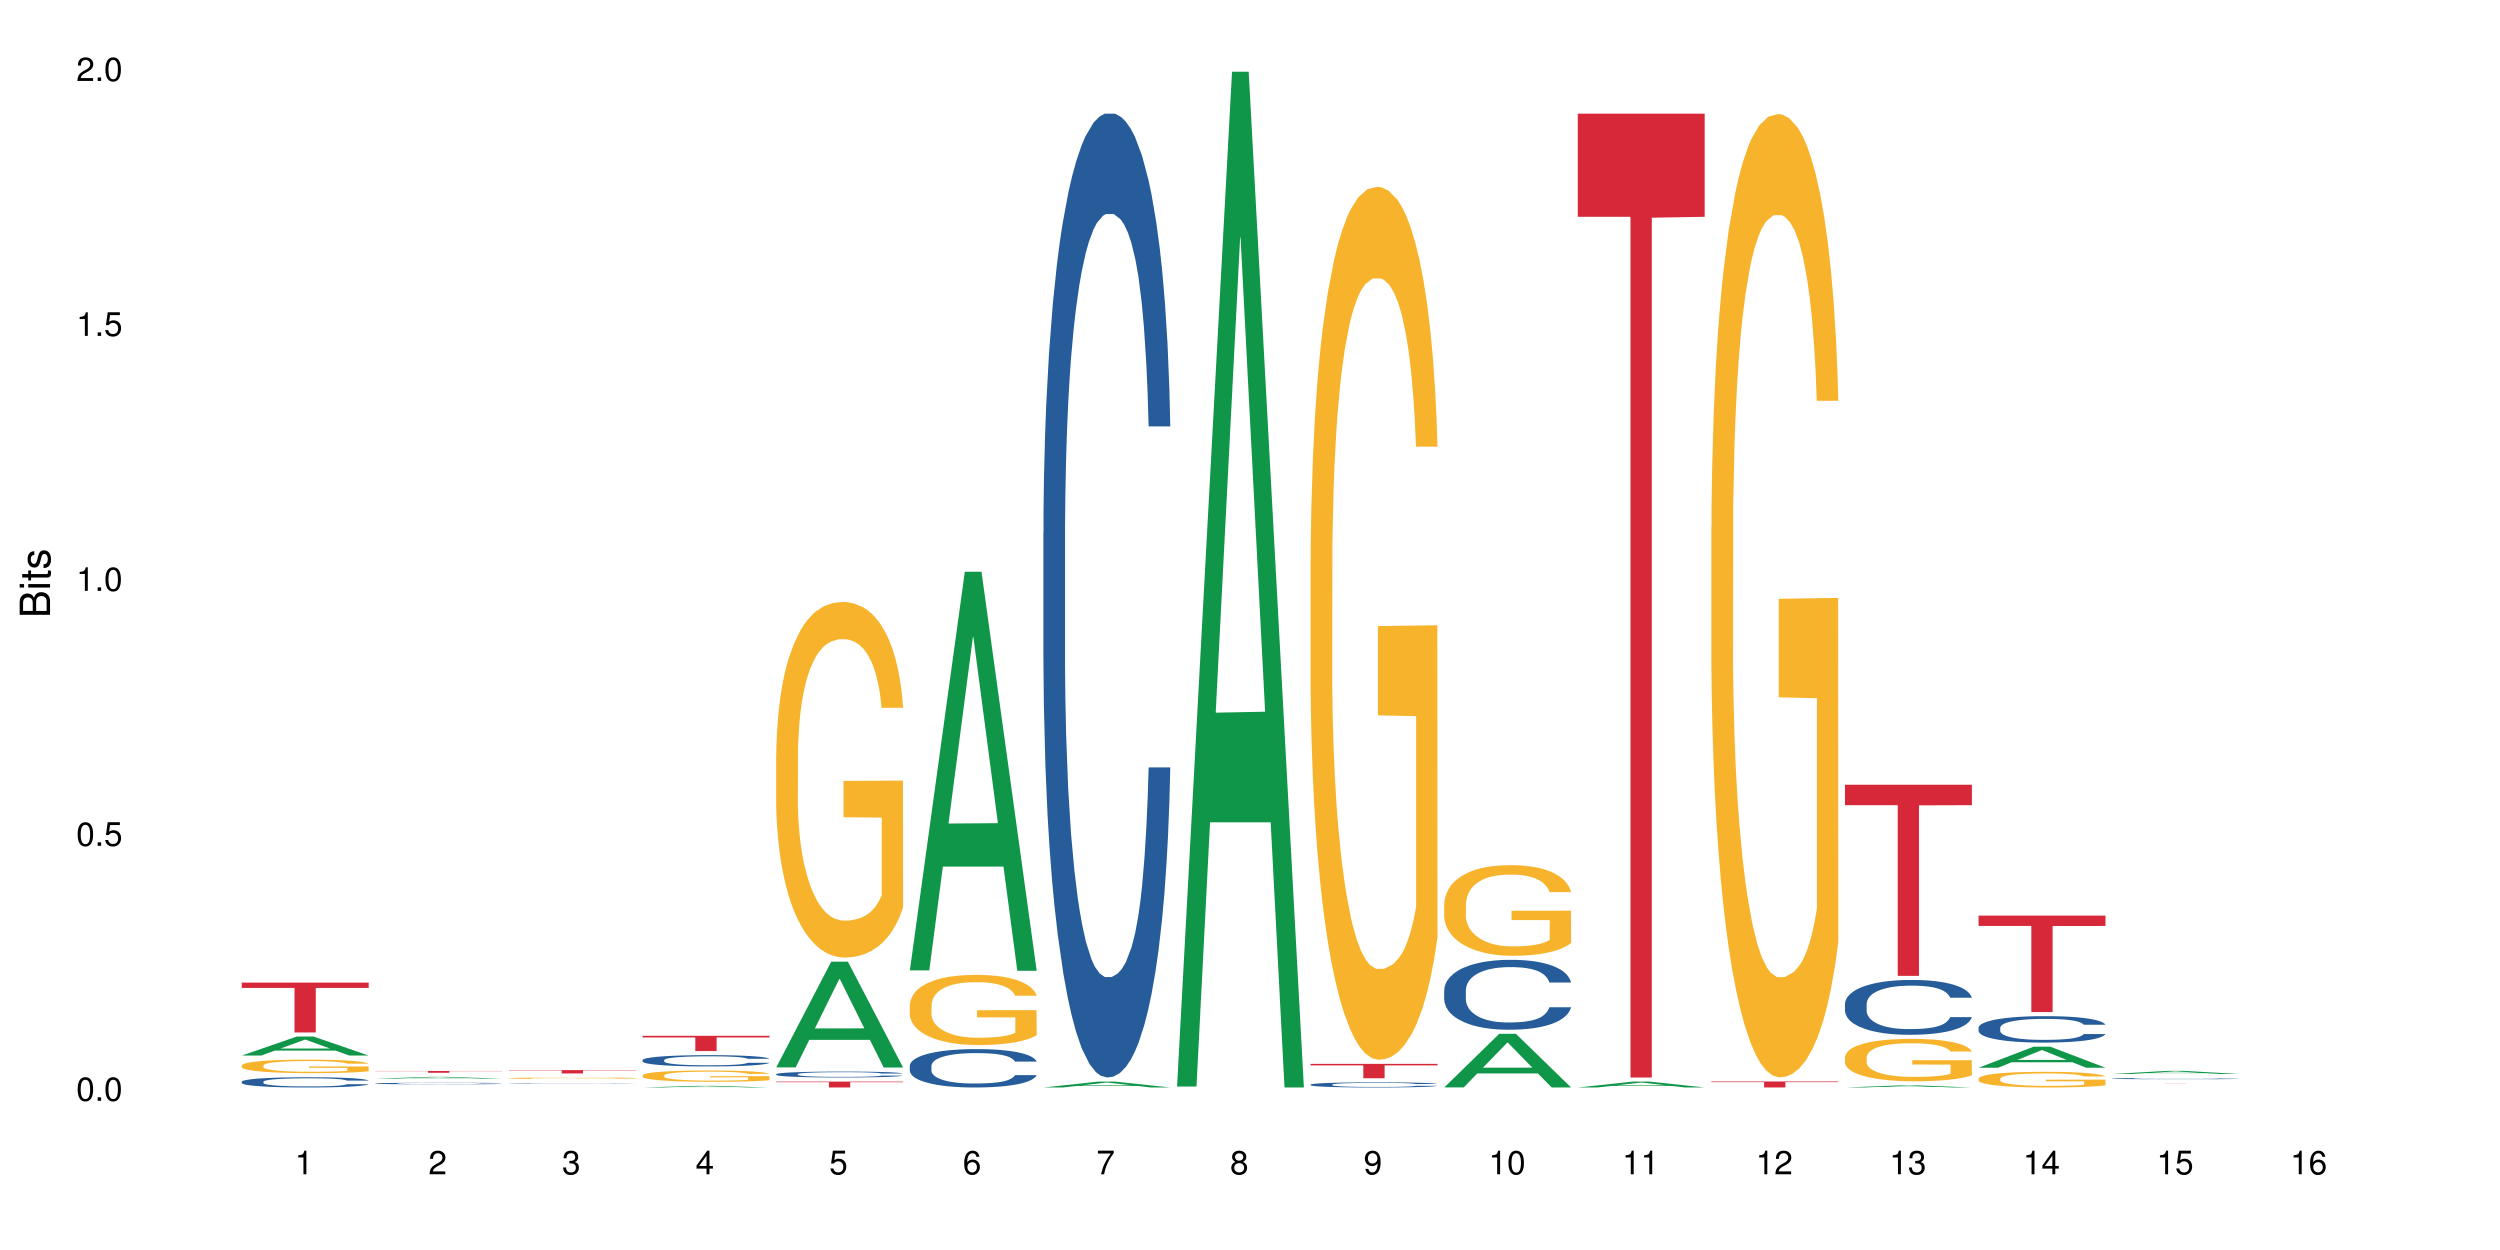 <?xml version="1.0" encoding="UTF-8"?>
<svg xmlns="http://www.w3.org/2000/svg" xmlns:xlink="http://www.w3.org/1999/xlink" width="720pt" height="360pt" viewBox="0 0 720 360" version="1.1">
<defs>
<g>
<symbol overflow="visible" id="glyph0-0">
<path style="stroke:none;" d=""/>
</symbol>
<symbol overflow="visible" id="glyph0-1">
<path style="stroke:none;" d="M 2.641 -6.797 C 2 -6.797 1.422 -6.531 1.078 -6.047 C 0.641 -5.453 0.406 -4.547 0.406 -3.297 C 0.406 -1 1.188 0.219 2.641 0.219 C 4.078 0.219 4.859 -1 4.859 -3.234 C 4.859 -4.562 4.656 -5.438 4.203 -6.047 C 3.844 -6.531 3.281 -6.797 2.641 -6.797 Z M 2.641 -6.047 C 3.547 -6.047 4 -5.125 4 -3.312 C 4 -1.375 3.562 -0.484 2.625 -0.484 C 1.734 -0.484 1.281 -1.422 1.281 -3.281 C 1.281 -5.141 1.734 -6.047 2.641 -6.047 Z M 2.641 -6.047 "/>
</symbol>
<symbol overflow="visible" id="glyph0-2">
<path style="stroke:none;" d="M 1.828 -1 L 0.828 -1 L 0.828 0 L 1.828 0 Z M 1.828 -1 "/>
</symbol>
<symbol overflow="visible" id="glyph0-3">
<path style="stroke:none;" d="M 4.562 -6.797 L 1.062 -6.797 L 0.547 -3.094 L 1.328 -3.094 C 1.719 -3.562 2.047 -3.734 2.578 -3.734 C 3.484 -3.734 4.062 -3.109 4.062 -2.094 C 4.062 -1.125 3.484 -0.531 2.578 -0.531 C 1.828 -0.531 1.375 -0.906 1.188 -1.672 L 0.328 -1.672 C 0.453 -1.109 0.547 -0.844 0.75 -0.594 C 1.125 -0.078 1.828 0.219 2.594 0.219 C 3.969 0.219 4.922 -0.781 4.922 -2.219 C 4.922 -3.562 4.031 -4.484 2.719 -4.484 C 2.25 -4.484 1.859 -4.359 1.469 -4.062 L 1.734 -5.969 L 4.562 -5.969 Z M 4.562 -6.797 "/>
</symbol>
<symbol overflow="visible" id="glyph0-4">
<path style="stroke:none;" d="M 2.484 -4.844 L 2.484 0 L 3.328 0 L 3.328 -6.797 L 2.766 -6.797 C 2.469 -5.75 2.281 -5.609 0.984 -5.453 L 0.984 -4.844 Z M 2.484 -4.844 "/>
</symbol>
<symbol overflow="visible" id="glyph0-5">
<path style="stroke:none;" d="M 4.859 -0.828 L 1.281 -0.828 C 1.359 -1.391 1.672 -1.75 2.5 -2.234 L 3.469 -2.75 C 4.406 -3.266 4.906 -3.969 4.906 -4.812 C 4.906 -5.375 4.672 -5.906 4.266 -6.266 C 3.859 -6.625 3.375 -6.797 2.719 -6.797 C 1.859 -6.797 1.219 -6.5 0.844 -5.922 C 0.609 -5.562 0.5 -5.125 0.484 -4.438 L 1.328 -4.438 C 1.359 -4.906 1.406 -5.188 1.531 -5.406 C 1.75 -5.812 2.188 -6.062 2.703 -6.062 C 3.469 -6.062 4.031 -5.516 4.031 -4.781 C 4.031 -4.25 3.719 -3.797 3.125 -3.438 L 2.234 -2.938 C 0.812 -2.141 0.406 -1.5 0.328 0 L 4.859 0 Z M 4.859 -0.828 "/>
</symbol>
<symbol overflow="visible" id="glyph0-6">
<path style="stroke:none;" d="M 2.125 -3.125 L 2.578 -3.125 C 3.516 -3.125 3.984 -2.703 3.984 -1.891 C 3.984 -1.031 3.469 -0.531 2.578 -0.531 C 1.656 -0.531 1.203 -0.984 1.156 -1.969 L 0.312 -1.969 C 0.344 -1.422 0.438 -1.078 0.609 -0.766 C 0.953 -0.109 1.625 0.219 2.547 0.219 C 3.953 0.219 4.859 -0.609 4.859 -1.906 C 4.859 -2.766 4.516 -3.25 3.703 -3.516 C 4.344 -3.766 4.656 -4.25 4.656 -4.938 C 4.656 -6.109 3.875 -6.797 2.578 -6.797 C 1.203 -6.797 0.484 -6.047 0.453 -4.609 L 1.297 -4.609 C 1.312 -5.016 1.344 -5.25 1.453 -5.453 C 1.641 -5.828 2.062 -6.062 2.594 -6.062 C 3.344 -6.062 3.797 -5.625 3.797 -4.906 C 3.797 -4.422 3.609 -4.141 3.25 -3.984 C 3.016 -3.891 2.719 -3.844 2.125 -3.844 Z M 2.125 -3.125 "/>
</symbol>
<symbol overflow="visible" id="glyph0-7">
<path style="stroke:none;" d="M 3.141 -1.625 L 3.141 0 L 3.984 0 L 3.984 -1.625 L 4.984 -1.625 L 4.984 -2.391 L 3.984 -2.391 L 3.984 -6.797 L 3.359 -6.797 L 0.266 -2.516 L 0.266 -1.625 Z M 3.141 -2.391 L 1 -2.391 L 3.141 -5.359 Z M 3.141 -2.391 "/>
</symbol>
<symbol overflow="visible" id="glyph0-8">
<path style="stroke:none;" d="M 4.781 -5.031 C 4.609 -6.141 3.891 -6.797 2.844 -6.797 C 2.094 -6.797 1.422 -6.438 1.031 -5.828 C 0.609 -5.172 0.406 -4.344 0.406 -3.094 C 0.406 -1.953 0.578 -1.234 0.984 -0.625 C 1.359 -0.078 1.953 0.219 2.703 0.219 C 3.984 0.219 4.922 -0.734 4.922 -2.078 C 4.922 -3.344 4.062 -4.234 2.844 -4.234 C 2.172 -4.234 1.641 -3.969 1.281 -3.469 C 1.281 -5.125 1.828 -6.047 2.797 -6.047 C 3.391 -6.047 3.797 -5.672 3.938 -5.031 Z M 2.734 -3.484 C 3.547 -3.484 4.062 -2.922 4.062 -2 C 4.062 -1.156 3.484 -0.531 2.703 -0.531 C 1.922 -0.531 1.328 -1.188 1.328 -2.047 C 1.328 -2.891 1.906 -3.484 2.734 -3.484 Z M 2.734 -3.484 "/>
</symbol>
<symbol overflow="visible" id="glyph0-9">
<path style="stroke:none;" d="M 4.984 -6.797 L 0.438 -6.797 L 0.438 -5.969 L 4.109 -5.969 C 2.5 -3.656 1.828 -2.234 1.328 0 L 2.219 0 C 2.594 -2.172 3.453 -4.047 4.984 -6.094 Z M 4.984 -6.797 "/>
</symbol>
<symbol overflow="visible" id="glyph0-10">
<path style="stroke:none;" d="M 3.75 -3.578 C 4.453 -4 4.688 -4.344 4.688 -4.984 C 4.688 -6.047 3.844 -6.797 2.641 -6.797 C 1.438 -6.797 0.594 -6.047 0.594 -4.984 C 0.594 -4.359 0.828 -4.016 1.516 -3.578 C 0.734 -3.203 0.359 -2.641 0.359 -1.891 C 0.359 -0.641 1.297 0.219 2.641 0.219 C 3.984 0.219 4.922 -0.641 4.922 -1.875 C 4.922 -2.641 4.531 -3.203 3.75 -3.578 Z M 2.641 -6.047 C 3.359 -6.047 3.812 -5.625 3.812 -4.969 C 3.812 -4.344 3.344 -3.922 2.641 -3.922 C 1.922 -3.922 1.453 -4.344 1.453 -4.984 C 1.453 -5.625 1.922 -6.047 2.641 -6.047 Z M 2.641 -3.203 C 3.484 -3.203 4.062 -2.672 4.062 -1.875 C 4.062 -1.062 3.484 -0.531 2.625 -0.531 C 1.797 -0.531 1.219 -1.078 1.219 -1.875 C 1.219 -2.672 1.797 -3.203 2.641 -3.203 Z M 2.641 -3.203 "/>
</symbol>
<symbol overflow="visible" id="glyph0-11">
<path style="stroke:none;" d="M 0.516 -1.547 C 0.672 -0.438 1.406 0.219 2.438 0.219 C 3.188 0.219 3.859 -0.141 4.266 -0.75 C 4.688 -1.406 4.891 -2.25 4.891 -3.484 C 4.891 -4.625 4.703 -5.359 4.312 -5.953 C 3.938 -6.5 3.344 -6.797 2.594 -6.797 C 1.297 -6.797 0.359 -5.844 0.359 -4.516 C 0.359 -3.25 1.234 -2.344 2.453 -2.344 C 3.094 -2.344 3.562 -2.578 4.016 -3.109 C 4 -1.453 3.469 -0.531 2.5 -0.531 C 1.906 -0.531 1.484 -0.906 1.359 -1.547 Z M 2.578 -6.062 C 3.375 -6.062 3.969 -5.406 3.969 -4.531 C 3.969 -3.688 3.375 -3.094 2.547 -3.094 C 1.734 -3.094 1.234 -3.672 1.234 -4.578 C 1.234 -5.438 1.797 -6.062 2.578 -6.062 Z M 2.578 -6.062 "/>
</symbol>
<symbol overflow="visible" id="glyph1-0">
<path style="stroke:none;" d=""/>
</symbol>
<symbol overflow="visible" id="glyph1-1">
<path style="stroke:none;" d="M 0 -0.953 L 0 -4.891 C 0 -5.719 -0.234 -6.344 -0.734 -6.797 C -1.188 -7.234 -1.812 -7.469 -2.5 -7.469 C -3.547 -7.469 -4.188 -7 -4.625 -5.875 C -4.984 -6.672 -5.641 -7.094 -6.531 -7.094 C -7.156 -7.094 -7.734 -6.859 -8.141 -6.391 C -8.562 -5.938 -8.75 -5.344 -8.75 -4.5 L -8.75 -0.953 Z M -4.984 -2.062 L -7.766 -2.062 L -7.766 -4.219 C -7.766 -4.844 -7.688 -5.203 -7.453 -5.5 C -7.219 -5.812 -6.859 -5.969 -6.375 -5.969 C -5.906 -5.969 -5.531 -5.812 -5.297 -5.5 C -5.062 -5.203 -4.984 -4.844 -4.984 -4.219 Z M -0.984 -2.062 L -4 -2.062 L -4 -4.781 C -4 -5.328 -3.859 -5.688 -3.578 -5.953 C -3.297 -6.219 -2.922 -6.359 -2.484 -6.359 C -2.062 -6.359 -1.688 -6.219 -1.406 -5.953 C -1.109 -5.688 -0.984 -5.328 -0.984 -4.781 Z M -0.984 -2.062 "/>
</symbol>
<symbol overflow="visible" id="glyph1-2">
<path style="stroke:none;" d="M -6.281 -1.797 L -6.281 -0.797 L 0 -0.797 L 0 -1.797 Z M -8.75 -1.797 L -8.75 -0.797 L -7.484 -0.797 L -7.484 -1.797 Z M -8.75 -1.797 "/>
</symbol>
<symbol overflow="visible" id="glyph1-3">
<path style="stroke:none;" d="M -6.281 -3.047 L -6.281 -2.016 L -8.016 -2.016 L -8.016 -1.016 L -6.281 -1.016 L -6.281 -0.172 L -5.469 -0.172 L -5.469 -1.016 L -0.719 -1.016 C -0.078 -1.016 0.281 -1.453 0.281 -2.234 C 0.281 -2.469 0.25 -2.719 0.188 -3.047 L -0.641 -3.047 C -0.609 -2.922 -0.594 -2.766 -0.594 -2.562 C -0.594 -2.141 -0.719 -2.016 -1.156 -2.016 L -5.469 -2.016 L -5.469 -3.047 Z M -6.281 -3.047 "/>
</symbol>
<symbol overflow="visible" id="glyph1-4">
<path style="stroke:none;" d="M -4.531 -5.25 C -5.766 -5.25 -6.469 -4.422 -6.469 -2.969 C -6.469 -1.516 -5.719 -0.562 -4.547 -0.562 C -3.562 -0.562 -3.094 -1.062 -2.734 -2.562 L -2.516 -3.484 C -2.344 -4.188 -2.094 -4.469 -1.625 -4.469 C -1.047 -4.469 -0.641 -3.875 -0.641 -3 C -0.641 -2.453 -0.797 -2 -1.062 -1.75 C -1.25 -1.594 -1.422 -1.531 -1.875 -1.469 L -1.875 -0.406 C -0.422 -0.453 0.281 -1.266 0.281 -2.922 C 0.281 -4.5 -0.5 -5.516 -1.719 -5.516 C -2.656 -5.516 -3.172 -4.984 -3.469 -3.734 L -3.703 -2.766 C -3.891 -1.953 -4.156 -1.609 -4.594 -1.609 C -5.172 -1.609 -5.547 -2.125 -5.547 -2.938 C -5.547 -3.75 -5.203 -4.172 -4.531 -4.203 Z M -4.531 -5.25 "/>
</symbol>
</g>
</defs>
<g id="surface70529">
<rect x="0" y="0" width="720" height="360" style="fill:rgb(100%,100%,100%);fill-opacity:1;stroke:none;"/>
<path style=" stroke:none;fill-rule:nonzero;fill:rgb(6.275%,58.824%,28.235%);fill-opacity:1;" d="M 69.629 303.996 L 69.668 303.992 L 85.484 298.52 L 90.289 298.52 L 106.184 304 L 100.598 304 L 96.613 302.57 L 79.156 302.57 L 75.254 303.996 L 69.629 303.996 L 80.836 301.98 L 95.012 301.973 L 87.945 299.414 L 87.867 299.41 L 87.789 299.426 L 80.797 301.973 L 80.836 301.98 Z M 69.629 303.996 "/>
<path style=" stroke:none;fill-rule:nonzero;fill:rgb(14.51%,36.078%,60%);fill-opacity:1;" d="M 69.629 311.531 L 69.676 311.527 L 69.676 311.465 L 69.809 311.363 L 70.121 311.23 L 70.434 311.145 L 71.234 310.984 L 72.348 310.832 L 73.508 310.711 L 74.355 310.641 L 75.113 310.59 L 76.852 310.488 L 77.965 310.438 L 79.168 310.391 L 80.641 310.348 L 81.711 310.32 L 84.117 310.277 L 85.898 310.258 L 87.281 310.25 L 90.27 310.25 L 92.051 310.262 L 93.344 310.273 L 94.77 310.297 L 95.973 310.32 L 98.07 310.379 L 99.941 310.453 L 100.789 310.496 L 102.125 310.582 L 103.152 310.66 L 103.863 310.73 L 104.668 310.832 L 105.379 310.953 L 105.914 311.09 L 106.184 311.207 L 99.941 311.207 L 99.629 311.098 L 99.273 311.016 L 98.605 310.902 L 97.938 310.824 L 97 310.746 L 96.152 310.695 L 94.992 310.645 L 93.969 310.613 L 92.898 310.59 L 91.875 310.574 L 89.91 310.555 L 87.637 310.555 L 86.793 310.562 L 85.055 310.582 L 84.117 310.602 L 82.781 310.641 L 81.844 310.676 L 80.73 310.73 L 79.973 310.773 L 79.035 310.844 L 78.367 310.906 L 77.609 310.996 L 77.164 311.062 L 76.762 311.137 L 76.406 311.227 L 76.137 311.32 L 75.961 311.422 L 75.871 311.52 L 75.871 311.934 L 75.961 312.031 L 76.184 312.145 L 76.762 312.309 L 77.609 312.453 L 78.59 312.566 L 79.527 312.645 L 80.059 312.684 L 80.773 312.727 L 81.887 312.781 L 83.492 312.836 L 84.43 312.855 L 85.855 312.879 L 87.328 312.891 L 89.289 312.891 L 91.027 312.879 L 92.184 312.863 L 93.391 312.844 L 95.039 312.797 L 96.062 312.754 L 96.953 312.703 L 97.625 312.652 L 98.07 312.609 L 98.738 312.523 L 99.273 312.434 L 99.676 312.34 L 99.941 312.246 L 106.184 312.246 L 105.914 312.355 L 105.516 312.461 L 105.113 312.539 L 104.488 312.633 L 103.773 312.715 L 102.75 312.812 L 101.902 312.871 L 100.789 312.941 L 99.762 312.992 L 98.648 313.035 L 97 313.09 L 95.93 313.117 L 94.77 313.141 L 93.391 313.164 L 91.648 313.184 L 89.777 313.191 L 88.039 313.195 L 86.168 313.191 L 84.785 313.18 L 82.957 313.156 L 80.684 313.105 L 79.035 313.055 L 77.742 313.004 L 76.629 312.949 L 75.379 312.879 L 73.773 312.758 L 72.793 312.668 L 72.125 312.594 L 71.367 312.488 L 70.832 312.395 L 70.207 312.242 L 69.762 312.051 L 69.629 311.902 Z M 69.629 311.531 "/>
<path style=" stroke:none;fill-rule:nonzero;fill:rgb(96.863%,70.196%,16.863%);fill-opacity:1;" d="M 69.629 306.848 L 69.676 306.844 L 69.676 306.77 L 69.852 306.609 L 70.297 306.391 L 70.879 306.207 L 71.5 306.066 L 71.902 305.992 L 72.57 305.887 L 73.152 305.809 L 74.621 305.648 L 76.496 305.496 L 77.52 305.434 L 78.68 305.371 L 80.328 305.305 L 81.086 305.281 L 83.402 305.223 L 86.035 305.188 L 88.93 305.176 L 90.27 305.18 L 92.098 305.195 L 94.594 305.234 L 96.02 305.27 L 97.133 305.305 L 98.293 305.352 L 99.719 305.422 L 101.055 305.508 L 102.125 305.594 L 103.195 305.699 L 104.086 305.812 L 104.844 305.938 L 105.516 306.09 L 105.914 306.211 L 106.184 306.336 L 99.984 306.336 L 99.629 306.211 L 99.227 306.117 L 98.559 306 L 97.891 305.914 L 97.223 305.848 L 95.973 305.754 L 94.906 305.695 L 93.566 305.648 L 92.273 305.613 L 90.805 305.594 L 89.91 305.586 L 87.551 305.586 L 85.41 305.609 L 84.16 305.641 L 83.27 305.668 L 82.023 305.723 L 81.266 305.766 L 80.816 305.793 L 79.48 305.902 L 78.59 306.004 L 78.098 306.07 L 77.477 306.176 L 77.027 306.273 L 76.539 306.414 L 76.27 306.523 L 75.914 306.766 L 75.871 307.406 L 76.004 307.539 L 76.27 307.688 L 76.629 307.812 L 77.164 307.949 L 77.699 308.055 L 78.633 308.191 L 79.438 308.285 L 80.059 308.344 L 81.266 308.441 L 81.754 308.473 L 82.914 308.535 L 84.117 308.586 L 85.59 308.629 L 86.703 308.652 L 88.484 308.668 L 90.758 308.668 L 93.434 308.648 L 95.129 308.617 L 96.285 308.59 L 97.043 308.566 L 97.98 308.527 L 98.648 308.492 L 99.273 308.453 L 100.031 308.391 L 100.031 307.539 L 89.02 307.535 L 89.02 307.137 L 106.137 307.133 L 106.184 308.527 L 105.246 308.621 L 104.086 308.715 L 102.973 308.785 L 101.812 308.848 L 100.164 308.914 L 98.828 308.957 L 96.777 309.008 L 94.906 309.039 L 92.941 309.059 L 91.203 309.07 L 89.152 309.074 L 87.328 309.066 L 85.363 309.047 L 83.805 309.016 L 82.379 308.98 L 80.953 308.934 L 79.168 308.859 L 78.012 308.801 L 76.805 308.727 L 75.602 308.637 L 74.531 308.539 L 73.82 308.465 L 73.105 308.379 L 72.348 308.273 L 71.637 308.152 L 71.102 308.043 L 70.609 307.918 L 70.254 307.801 L 69.898 307.641 L 69.719 307.512 L 69.629 307.402 Z M 69.629 306.848 "/>
<path style=" stroke:none;fill-rule:nonzero;fill:rgb(83.922%,15.686%,22.353%);fill-opacity:1;" d="M 69.629 282.984 L 106.184 282.984 L 106.184 284.52 L 90.949 284.535 L 90.949 297.344 L 84.82 297.344 L 84.82 284.547 L 84.73 284.52 L 69.629 284.52 Z M 69.629 282.984 "/>
<path style=" stroke:none;fill-rule:nonzero;fill:rgb(6.275%,58.824%,28.235%);fill-opacity:1;" d="M 108.105 310.656 L 108.145 310.656 L 123.961 310.137 L 128.766 310.137 L 144.66 310.656 L 139.074 310.656 L 135.09 310.52 L 117.637 310.52 L 113.73 310.656 L 108.105 310.656 L 119.312 310.465 L 133.492 310.465 L 126.422 310.223 L 126.266 310.223 L 119.273 310.465 L 119.312 310.465 Z M 108.105 310.656 "/>
<path style=" stroke:none;fill-rule:nonzero;fill:rgb(14.51%,36.078%,60%);fill-opacity:1;" d="M 108.105 312.031 L 108.152 312.027 L 108.152 312.02 L 108.285 312.004 L 108.598 311.984 L 108.91 311.969 L 109.711 311.945 L 110.824 311.922 L 111.984 311.902 L 112.832 311.891 L 113.59 311.883 L 115.328 311.867 L 116.441 311.859 L 117.645 311.852 L 119.117 311.844 L 120.188 311.84 L 122.594 311.836 L 124.375 311.832 L 130.527 311.832 L 131.82 311.836 L 133.246 311.836 L 134.453 311.84 L 136.547 311.852 L 138.418 311.863 L 139.266 311.867 L 140.602 311.883 L 141.629 311.895 L 142.34 311.906 L 143.145 311.922 L 143.855 311.941 L 144.391 311.961 L 144.66 311.98 L 138.418 311.98 L 138.105 311.961 L 137.75 311.949 L 136.414 311.918 L 135.477 311.906 L 134.629 311.898 L 133.469 311.891 L 132.445 311.887 L 131.375 311.883 L 130.352 311.879 L 125.27 311.879 L 123.531 311.883 L 122.594 311.887 L 121.258 311.891 L 120.32 311.895 L 119.207 311.906 L 118.449 311.91 L 117.512 311.922 L 116.844 311.934 L 116.086 311.945 L 115.641 311.957 L 115.238 311.969 L 114.883 311.98 L 114.613 311.996 L 114.438 312.012 L 114.348 312.027 L 114.348 312.094 L 114.438 312.109 L 114.66 312.125 L 115.238 312.152 L 116.086 312.172 L 117.066 312.191 L 118.004 312.203 L 118.539 312.207 L 119.25 312.215 L 120.363 312.223 L 121.969 312.23 L 122.906 312.234 L 124.332 312.238 L 125.805 312.242 L 127.766 312.242 L 129.504 312.238 L 130.664 312.238 L 131.867 312.234 L 133.516 312.227 L 134.539 312.219 L 135.434 312.211 L 136.102 312.203 L 137.215 312.184 L 137.75 312.172 L 138.152 312.156 L 138.418 312.141 L 144.66 312.141 L 144.391 312.156 L 143.992 312.176 L 143.59 312.188 L 142.965 312.199 L 142.254 312.215 L 141.227 312.23 L 140.379 312.238 L 139.266 312.25 L 138.242 312.258 L 137.125 312.266 L 135.477 312.273 L 134.406 312.277 L 133.246 312.281 L 131.867 312.285 L 130.129 312.285 L 128.254 312.289 L 124.645 312.289 L 123.262 312.285 L 121.434 312.281 L 119.16 312.273 L 117.512 312.266 L 116.219 312.258 L 115.105 312.25 L 113.855 312.238 L 112.254 312.219 L 111.27 312.207 L 110.602 312.195 L 109.844 312.18 L 109.309 312.164 L 108.688 312.141 L 108.238 312.109 L 108.105 312.086 Z M 108.105 312.031 "/>
<path style=" stroke:none;fill-rule:nonzero;fill:rgb(83.922%,15.686%,22.353%);fill-opacity:1;" d="M 108.105 308.441 L 144.66 308.441 L 144.66 308.5 L 129.426 308.5 L 129.426 308.961 L 123.297 308.961 L 123.297 308.5 L 108.105 308.5 Z M 108.105 308.441 "/>
<path style=" stroke:none;fill-rule:nonzero;fill:rgb(14.51%,36.078%,60%);fill-opacity:1;" d="M 146.582 311.977 L 146.629 311.977 L 146.629 311.973 L 146.762 311.969 L 147.074 311.961 L 147.387 311.957 L 148.188 311.949 L 149.301 311.941 L 150.461 311.934 L 151.309 311.93 L 152.066 311.926 L 153.805 311.922 L 154.918 311.918 L 156.121 311.918 L 157.594 311.914 L 158.664 311.914 L 161.07 311.91 L 170.297 311.91 L 171.727 311.914 L 172.93 311.914 L 175.023 311.918 L 176.895 311.922 L 177.742 311.922 L 179.078 311.926 L 180.105 311.93 L 180.82 311.934 L 181.621 311.941 L 182.336 311.945 L 182.867 311.953 L 183.137 311.957 L 176.895 311.957 L 176.582 311.953 L 176.227 311.949 L 174.891 311.941 L 173.953 311.938 L 173.105 311.934 L 171.949 311.93 L 170.922 311.93 L 169.852 311.926 L 162.008 311.926 L 161.07 311.93 L 159.734 311.93 L 158.797 311.934 L 157.684 311.934 L 156.926 311.938 L 155.988 311.941 L 155.32 311.945 L 154.562 311.949 L 154.117 311.953 L 153.715 311.957 L 153.359 311.961 L 153.09 311.965 L 152.914 311.969 L 152.824 311.977 L 152.824 311.996 L 152.914 312 L 153.137 312.008 L 153.715 312.016 L 154.562 312.023 L 155.543 312.027 L 156.48 312.031 L 157.016 312.035 L 157.727 312.035 L 158.844 312.039 L 160.445 312.043 L 170.344 312.043 L 171.992 312.039 L 173.016 312.039 L 173.91 312.035 L 174.578 312.031 L 175.023 312.031 L 175.691 312.027 L 176.227 312.02 L 176.629 312.016 L 176.895 312.012 L 183.137 312.012 L 182.867 312.016 L 182.469 312.023 L 182.066 312.027 L 181.441 312.031 L 180.73 312.035 L 179.703 312.039 L 178.855 312.043 L 177.742 312.047 L 176.719 312.051 L 175.602 312.051 L 173.953 312.055 L 172.883 312.055 L 171.727 312.059 L 159.91 312.059 L 157.637 312.055 L 155.988 312.055 L 154.695 312.051 L 153.582 312.047 L 152.332 312.043 L 150.73 312.039 L 149.75 312.035 L 149.078 312.031 L 148.32 312.023 L 147.785 312.02 L 147.164 312.012 L 146.719 312 L 146.582 311.996 Z M 146.582 311.977 "/>
<path style=" stroke:none;fill-rule:nonzero;fill:rgb(96.863%,70.196%,16.863%);fill-opacity:1;" d="M 146.582 310.504 L 146.629 310.504 L 146.629 310.496 L 146.805 310.48 L 147.25 310.457 L 147.832 310.441 L 148.457 310.426 L 148.855 310.418 L 149.523 310.406 L 150.105 310.398 L 151.574 310.383 L 153.449 310.367 L 154.473 310.359 L 155.633 310.352 L 157.281 310.348 L 158.039 310.344 L 160.359 310.336 L 162.988 310.336 L 165.887 310.332 L 167.223 310.332 L 169.051 310.336 L 171.547 310.34 L 172.973 310.344 L 174.086 310.348 L 175.246 310.352 L 176.672 310.359 L 178.012 310.367 L 179.078 310.375 L 180.148 310.387 L 181.043 310.398 L 181.801 310.41 L 182.469 310.426 L 182.867 310.441 L 183.137 310.453 L 176.941 310.453 L 176.582 310.441 L 176.184 310.43 L 175.516 310.418 L 174.844 310.41 L 174.176 310.402 L 172.93 310.391 L 171.859 310.387 L 170.52 310.383 L 169.227 310.379 L 167.758 310.375 L 164.504 310.375 L 162.363 310.379 L 161.117 310.379 L 160.223 310.383 L 158.977 310.391 L 158.219 310.395 L 157.773 310.398 L 156.434 310.406 L 155.543 310.418 L 155.055 310.426 L 154.43 310.438 L 153.984 310.445 L 153.492 310.461 L 153.227 310.473 L 152.867 310.496 L 152.824 310.562 L 152.957 310.578 L 153.227 310.594 L 153.582 310.605 L 154.117 310.621 L 154.652 310.629 L 155.586 310.645 L 156.391 310.652 L 157.016 310.66 L 158.219 310.672 L 158.707 310.672 L 159.867 310.68 L 161.07 310.684 L 162.543 310.688 L 163.656 310.691 L 165.438 310.695 L 167.711 310.695 L 170.387 310.691 L 172.082 310.688 L 173.242 310.684 L 174 310.684 L 174.934 310.68 L 175.602 310.676 L 176.227 310.672 L 176.984 310.664 L 176.984 310.578 L 165.973 310.578 L 165.973 310.535 L 183.094 310.535 L 183.137 310.68 L 182.199 310.688 L 181.043 310.699 L 179.926 310.707 L 178.77 310.711 L 177.117 310.719 L 175.781 310.723 L 173.73 310.727 L 171.859 310.73 L 169.898 310.734 L 162.32 310.734 L 160.758 310.73 L 157.906 310.723 L 156.121 310.715 L 154.965 310.707 L 153.762 310.699 L 152.555 310.691 L 151.488 310.68 L 150.059 310.664 L 149.301 310.652 L 148.59 310.641 L 148.055 310.629 L 147.562 310.617 L 147.207 310.605 L 146.852 310.586 L 146.672 310.574 L 146.582 310.562 Z M 146.582 310.504 "/>
<path style=" stroke:none;fill-rule:nonzero;fill:rgb(83.922%,15.686%,22.353%);fill-opacity:1;" d="M 146.582 308.188 L 183.137 308.188 L 183.137 308.293 L 167.902 308.293 L 167.902 309.156 L 161.773 309.156 L 161.773 308.293 L 146.582 308.293 Z M 146.582 308.188 "/>
<path style=" stroke:none;fill-rule:nonzero;fill:rgb(6.275%,58.824%,28.235%);fill-opacity:1;" d="M 185.059 313.195 L 185.098 313.195 L 200.914 312.73 L 205.719 312.73 L 221.613 313.195 L 216.027 313.195 L 212.047 313.074 L 194.59 313.074 L 190.684 313.195 L 185.059 313.195 L 196.27 313.023 L 210.445 313.023 L 203.375 312.809 L 203.219 312.809 L 196.23 313.023 L 196.27 313.023 Z M 185.059 313.195 "/>
<path style=" stroke:none;fill-rule:nonzero;fill:rgb(14.51%,36.078%,60%);fill-opacity:1;" d="M 185.059 305.297 L 185.105 305.297 L 185.105 305.223 L 185.238 305.109 L 185.551 304.969 L 185.863 304.871 L 186.664 304.695 L 187.781 304.527 L 188.938 304.395 L 189.785 304.316 L 190.543 304.258 L 192.281 304.148 L 193.395 304.094 L 194.602 304.043 L 196.07 303.992 L 197.141 303.961 L 199.547 303.914 L 201.332 303.895 L 202.711 303.883 L 205.699 303.883 L 207.484 303.895 L 208.773 303.91 L 210.203 303.934 L 211.406 303.961 L 213.5 304.027 L 215.371 304.109 L 216.219 304.156 L 217.559 304.25 L 218.582 304.34 L 219.297 304.414 L 220.098 304.527 L 220.812 304.66 L 221.348 304.812 L 221.613 304.938 L 215.371 304.938 L 215.062 304.82 L 214.703 304.727 L 214.035 304.605 L 213.367 304.52 L 212.43 304.434 L 211.582 304.379 L 210.426 304.32 L 209.398 304.285 L 208.328 304.258 L 207.305 304.242 L 205.344 304.223 L 203.07 304.223 L 202.223 304.23 L 200.484 304.254 L 199.547 304.273 L 198.211 304.316 L 197.273 304.355 L 196.16 304.414 L 195.402 304.465 L 194.465 304.539 L 193.797 304.609 L 193.039 304.707 L 192.594 304.781 L 192.191 304.863 L 191.836 304.961 L 191.57 305.066 L 191.391 305.176 L 191.301 305.285 L 191.301 305.742 L 191.391 305.852 L 191.613 305.977 L 192.191 306.156 L 193.039 306.312 L 194.02 306.438 L 194.957 306.527 L 195.492 306.57 L 196.203 306.617 L 197.32 306.676 L 198.922 306.734 L 199.859 306.758 L 201.285 306.781 L 202.758 306.793 L 204.719 306.793 L 206.457 306.781 L 207.617 306.77 L 208.82 306.746 L 210.469 306.695 L 211.496 306.645 L 212.387 306.59 L 213.055 306.535 L 213.5 306.484 L 214.168 306.395 L 214.703 306.293 L 215.105 306.188 L 215.371 306.09 L 221.613 306.09 L 221.348 306.207 L 220.945 306.324 L 220.543 306.41 L 219.918 306.512 L 219.207 306.605 L 218.18 306.707 L 217.336 306.777 L 216.219 306.852 L 215.195 306.906 L 214.078 306.957 L 212.43 307.02 L 211.359 307.047 L 210.203 307.074 L 208.82 307.098 L 207.082 307.117 L 205.211 307.129 L 203.469 307.133 L 201.598 307.129 L 200.215 307.117 L 198.391 307.09 L 196.117 307.035 L 194.465 306.98 L 193.172 306.922 L 192.059 306.863 L 190.812 306.781 L 189.207 306.652 L 188.227 306.551 L 187.555 306.469 L 186.797 306.352 L 186.266 306.25 L 185.641 306.082 L 185.195 305.871 L 185.059 305.707 Z M 185.059 305.297 "/>
<path style=" stroke:none;fill-rule:nonzero;fill:rgb(96.863%,70.196%,16.863%);fill-opacity:1;" d="M 185.059 309.699 L 185.105 309.695 L 185.105 309.637 L 185.281 309.504 L 185.73 309.32 L 186.309 309.168 L 186.934 309.051 L 187.332 308.988 L 188.004 308.898 L 188.582 308.832 L 190.055 308.699 L 191.926 308.574 L 192.949 308.523 L 194.109 308.473 L 195.758 308.414 L 196.516 308.395 L 198.836 308.348 L 201.465 308.316 L 204.363 308.309 L 205.699 308.312 L 207.527 308.324 L 210.023 308.355 L 211.449 308.387 L 212.562 308.414 L 213.723 308.453 L 215.148 308.512 L 216.488 308.586 L 217.559 308.656 L 218.625 308.746 L 219.52 308.84 L 220.277 308.941 L 220.945 309.066 L 221.348 309.172 L 221.613 309.277 L 215.418 309.277 L 215.062 309.172 L 214.66 309.09 L 213.992 308.992 L 213.32 308.922 L 212.652 308.867 L 211.406 308.789 L 210.336 308.742 L 209 308.699 L 207.707 308.672 L 206.234 308.656 L 205.344 308.648 L 202.98 308.648 L 200.84 308.672 L 199.594 308.695 L 198.699 308.719 L 197.453 308.762 L 196.695 308.797 L 196.25 308.82 L 194.91 308.914 L 194.02 308.996 L 193.531 309.055 L 192.906 309.141 L 192.461 309.223 L 191.969 309.34 L 191.703 309.43 L 191.344 309.633 L 191.301 310.164 L 191.434 310.277 L 191.703 310.398 L 192.059 310.508 L 192.594 310.621 L 193.129 310.707 L 194.066 310.82 L 194.867 310.898 L 195.492 310.949 L 196.695 311.027 L 197.184 311.055 L 198.344 311.109 L 199.547 311.152 L 201.02 311.188 L 202.133 311.203 L 203.918 311.219 L 206.191 311.219 L 208.863 311.203 L 210.559 311.176 L 211.719 311.152 L 212.477 311.133 L 213.41 311.102 L 214.078 311.07 L 214.703 311.039 L 215.461 310.988 L 215.461 310.277 L 204.453 310.277 L 204.453 309.941 L 221.57 309.941 L 221.613 311.102 L 220.676 311.18 L 219.52 311.258 L 218.402 311.316 L 217.246 311.367 L 215.594 311.422 L 214.258 311.461 L 212.207 311.5 L 210.336 311.527 L 208.375 311.547 L 206.637 311.555 L 204.586 311.559 L 202.758 311.551 L 200.797 311.535 L 199.234 311.512 L 197.809 311.48 L 196.383 311.441 L 194.602 311.379 L 193.441 311.328 L 192.238 311.266 L 191.035 311.191 L 189.965 311.113 L 189.25 311.051 L 188.539 310.98 L 187.781 310.891 L 187.066 310.789 L 186.531 310.695 L 186.039 310.594 L 185.684 310.496 L 185.328 310.363 L 185.148 310.254 L 185.059 310.164 Z M 185.059 309.699 "/>
<path style=" stroke:none;fill-rule:nonzero;fill:rgb(83.922%,15.686%,22.353%);fill-opacity:1;" d="M 185.059 298.312 L 221.613 298.312 L 221.613 298.785 L 206.379 298.789 L 206.379 302.711 L 200.25 302.711 L 200.25 298.793 L 200.16 298.785 L 185.059 298.785 Z M 185.059 298.312 "/>
<path style=" stroke:none;fill-rule:nonzero;fill:rgb(6.275%,58.824%,28.235%);fill-opacity:1;" d="M 223.539 307.41 L 223.578 307.383 L 239.391 276.961 L 244.195 276.961 L 260.09 307.441 L 254.504 307.441 L 250.523 299.484 L 233.066 299.484 L 229.16 307.41 L 223.539 307.41 L 234.746 296.191 L 248.922 296.164 L 241.852 281.941 L 241.773 281.91 L 241.695 281.996 L 234.707 296.164 L 234.746 296.191 Z M 223.539 307.41 "/>
<path style=" stroke:none;fill-rule:nonzero;fill:rgb(14.51%,36.078%,60%);fill-opacity:1;" d="M 223.539 309.355 L 223.582 309.355 L 223.582 309.316 L 223.715 309.258 L 224.027 309.184 L 224.34 309.133 L 225.141 309.039 L 226.258 308.953 L 227.414 308.883 L 228.262 308.844 L 229.02 308.812 L 230.758 308.754 L 231.875 308.723 L 233.078 308.699 L 234.547 308.672 L 235.617 308.656 L 238.023 308.629 L 239.809 308.621 L 241.191 308.613 L 244.176 308.613 L 245.961 308.621 L 247.254 308.629 L 248.68 308.641 L 249.883 308.656 L 251.977 308.691 L 253.848 308.734 L 254.695 308.758 L 256.035 308.805 L 257.059 308.852 L 257.773 308.895 L 258.574 308.953 L 259.289 309.02 L 259.824 309.102 L 260.09 309.168 L 253.848 309.168 L 253.539 309.105 L 253.18 309.059 L 252.512 308.992 L 251.844 308.949 L 250.906 308.902 L 250.059 308.875 L 248.902 308.844 L 247.875 308.824 L 246.805 308.812 L 245.781 308.801 L 243.82 308.793 L 241.547 308.793 L 240.699 308.797 L 238.961 308.809 L 238.023 308.82 L 236.688 308.84 L 235.75 308.859 L 234.637 308.891 L 233.879 308.918 L 232.941 308.961 L 232.273 308.996 L 231.516 309.047 L 231.07 309.086 L 230.668 309.129 L 230.312 309.18 L 230.047 309.234 L 229.867 309.293 L 229.777 309.348 L 229.777 309.59 L 229.867 309.645 L 230.09 309.711 L 230.668 309.805 L 231.516 309.887 L 232.496 309.953 L 233.434 310 L 233.969 310.023 L 234.68 310.047 L 235.797 310.078 L 237.402 310.109 L 238.336 310.121 L 239.762 310.133 L 241.234 310.141 L 243.195 310.141 L 244.934 310.133 L 246.094 310.125 L 247.297 310.113 L 248.945 310.086 L 249.973 310.062 L 250.863 310.031 L 251.531 310.004 L 251.977 309.98 L 252.645 309.93 L 253.18 309.879 L 253.582 309.824 L 253.848 309.77 L 260.09 309.77 L 259.824 309.832 L 259.422 309.895 L 259.02 309.938 L 258.395 309.992 L 257.684 310.039 L 256.656 310.094 L 255.812 310.133 L 254.695 310.172 L 253.672 310.199 L 252.559 310.227 L 250.906 310.258 L 249.836 310.273 L 248.68 310.285 L 247.297 310.301 L 245.559 310.309 L 243.688 310.316 L 240.074 310.316 L 238.695 310.309 L 236.867 310.293 L 234.594 310.266 L 232.941 310.238 L 231.648 310.207 L 230.535 310.176 L 229.289 310.133 L 227.684 310.066 L 226.703 310.012 L 226.035 309.969 L 225.277 309.91 L 224.742 309.855 L 224.117 309.766 L 223.672 309.656 L 223.539 309.57 Z M 223.539 309.355 "/>
<path style=" stroke:none;fill-rule:nonzero;fill:rgb(96.863%,70.196%,16.863%);fill-opacity:1;" d="M 223.539 217.23 L 223.582 217.137 L 223.582 215.266 L 223.762 211.055 L 224.207 205.258 L 224.785 200.488 L 225.41 196.746 L 225.812 194.781 L 226.48 191.973 L 227.059 189.918 L 228.531 185.707 L 230.402 181.777 L 231.426 180.094 L 232.586 178.504 L 234.234 176.727 L 234.992 176.074 L 237.312 174.578 L 239.941 173.641 L 242.84 173.359 L 244.176 173.453 L 246.004 173.828 L 248.5 174.855 L 249.926 175.793 L 251.043 176.727 L 252.199 177.945 L 253.625 179.812 L 254.965 182.059 L 256.035 184.305 L 257.105 187.109 L 257.996 190.105 L 258.754 193.379 L 259.422 197.305 L 259.824 200.578 L 260.09 203.855 L 253.895 203.855 L 253.539 200.578 L 253.137 198.055 L 252.469 194.969 L 251.801 192.723 L 251.129 190.945 L 249.883 188.512 L 248.812 187.016 L 247.477 185.707 L 246.184 184.867 L 244.711 184.305 L 243.82 184.117 L 241.457 184.117 L 239.316 184.773 L 238.07 185.52 L 237.18 186.27 L 235.93 187.672 L 235.172 188.793 L 234.727 189.543 L 233.391 192.441 L 232.496 195.062 L 232.008 196.84 L 231.383 199.645 L 230.938 202.172 L 230.445 205.91 L 230.18 208.719 L 229.824 215.078 L 229.777 231.914 L 229.91 235.469 L 230.18 239.305 L 230.535 242.672 L 231.07 246.227 L 231.605 248.938 L 232.543 252.586 L 233.344 255.02 L 233.969 256.609 L 235.172 259.137 L 235.664 259.977 L 236.82 261.66 L 238.023 262.969 L 239.496 264.094 L 240.609 264.652 L 242.395 265.121 L 244.668 265.121 L 247.34 264.559 L 249.035 263.812 L 250.195 263.062 L 250.953 262.41 L 251.887 261.379 L 252.559 260.445 L 253.18 259.414 L 253.938 257.824 L 253.938 235.469 L 242.93 235.375 L 242.93 224.898 L 260.047 224.805 L 260.09 261.379 L 259.152 263.906 L 257.996 266.336 L 256.879 268.207 L 255.723 269.797 L 254.074 271.574 L 252.734 272.699 L 250.684 274.008 L 248.812 274.848 L 246.852 275.41 L 245.113 275.691 L 243.062 275.785 L 241.234 275.598 L 239.273 275.035 L 237.711 274.289 L 236.285 273.352 L 234.859 272.137 L 233.078 270.172 L 231.918 268.582 L 230.715 266.617 L 229.512 264.281 L 228.441 261.754 L 227.727 259.789 L 227.016 257.543 L 226.258 254.738 L 225.543 251.559 L 225.008 248.66 L 224.52 245.387 L 224.16 242.297 L 223.805 238.09 L 223.625 234.723 L 223.539 231.82 Z M 223.539 217.23 "/>
<path style=" stroke:none;fill-rule:nonzero;fill:rgb(83.922%,15.686%,22.353%);fill-opacity:1;" d="M 223.539 311.492 L 260.09 311.492 L 260.09 311.676 L 244.855 311.676 L 244.855 313.195 L 238.727 313.195 L 238.727 311.68 L 238.637 311.676 L 223.539 311.676 Z M 223.539 311.492 "/>
<path style=" stroke:none;fill-rule:nonzero;fill:rgb(6.275%,58.824%,28.235%);fill-opacity:1;" d="M 262.016 279.48 L 262.055 279.371 L 277.871 164.664 L 282.672 164.664 L 298.566 279.59 L 292.984 279.59 L 289 249.59 L 271.543 249.59 L 267.637 279.48 L 262.016 279.48 L 273.223 237.18 L 287.398 237.07 L 280.328 183.441 L 280.25 183.332 L 280.172 183.656 L 273.184 237.07 L 273.223 237.18 Z M 262.016 279.48 "/>
<path style=" stroke:none;fill-rule:nonzero;fill:rgb(14.51%,36.078%,60%);fill-opacity:1;" d="M 262.016 306.957 L 262.059 306.945 L 262.059 306.703 L 262.191 306.32 L 262.504 305.836 L 262.816 305.5 L 263.617 304.906 L 264.734 304.332 L 265.891 303.887 L 266.738 303.625 L 267.496 303.422 L 269.234 303.047 L 270.352 302.855 L 271.555 302.684 L 273.023 302.512 L 274.094 302.414 L 276.5 302.25 L 278.285 302.18 L 279.668 302.148 L 282.652 302.148 L 284.438 302.191 L 285.73 302.242 L 287.156 302.32 L 288.359 302.414 L 290.453 302.633 L 292.328 302.918 L 293.172 303.078 L 294.512 303.391 L 295.535 303.695 L 296.25 303.957 L 297.051 304.332 L 297.766 304.785 L 298.301 305.301 L 298.566 305.734 L 292.328 305.734 L 292.016 305.332 L 291.656 305.016 L 290.988 304.602 L 290.32 304.309 L 289.383 304.02 L 288.539 303.824 L 287.379 303.633 L 286.352 303.512 L 285.285 303.422 L 284.258 303.363 L 282.297 303.301 L 280.023 303.301 L 279.176 303.32 L 277.438 303.402 L 276.5 303.473 L 275.164 303.613 L 274.227 303.746 L 273.113 303.945 L 272.355 304.117 L 271.422 304.383 L 270.75 304.613 L 269.992 304.945 L 269.547 305.199 L 269.148 305.48 L 268.789 305.816 L 268.523 306.168 L 268.344 306.543 L 268.254 306.906 L 268.254 308.469 L 268.344 308.832 L 268.566 309.258 L 269.148 309.875 L 269.992 310.41 L 270.973 310.832 L 271.91 311.137 L 272.445 311.277 L 273.16 311.438 L 274.273 311.641 L 275.879 311.844 L 276.812 311.922 L 278.238 312.004 L 279.711 312.043 L 281.672 312.043 L 283.41 312.004 L 284.57 311.953 L 285.773 311.875 L 287.422 311.703 L 288.449 311.539 L 289.34 311.348 L 290.008 311.156 L 290.453 310.996 L 291.121 310.684 L 291.656 310.34 L 292.059 309.984 L 292.328 309.641 L 298.566 309.641 L 298.301 310.047 L 297.898 310.438 L 297.496 310.73 L 296.875 311.086 L 296.16 311.398 L 295.137 311.75 L 294.289 311.984 L 293.172 312.238 L 292.148 312.43 L 291.035 312.602 L 289.383 312.801 L 288.316 312.902 L 287.156 312.992 L 285.773 313.074 L 284.035 313.145 L 282.164 313.188 L 280.426 313.195 L 278.551 313.176 L 277.172 313.137 L 275.344 313.043 L 273.07 312.863 L 271.422 312.672 L 270.129 312.48 L 269.012 312.277 L 267.766 312.004 L 266.16 311.559 L 265.18 311.219 L 264.512 310.934 L 263.754 310.539 L 263.219 310.188 L 262.594 309.621 L 262.148 308.906 L 262.016 308.348 Z M 262.016 306.957 "/>
<path style=" stroke:none;fill-rule:nonzero;fill:rgb(96.863%,70.196%,16.863%);fill-opacity:1;" d="M 262.016 289.422 L 262.059 289.402 L 262.059 289.031 L 262.238 288.203 L 262.684 287.059 L 263.262 286.117 L 263.887 285.379 L 264.289 284.988 L 264.957 284.438 L 265.535 284.031 L 267.008 283.199 L 268.879 282.426 L 269.906 282.094 L 271.062 281.777 L 272.711 281.426 L 273.469 281.297 L 275.789 281.004 L 278.418 280.82 L 281.316 280.762 L 282.652 280.781 L 284.48 280.855 L 286.977 281.059 L 288.402 281.242 L 289.52 281.426 L 290.676 281.668 L 292.105 282.035 L 293.441 282.48 L 294.512 282.922 L 295.582 283.477 L 296.473 284.066 L 297.23 284.715 L 297.898 285.488 L 298.301 286.133 L 298.566 286.781 L 292.371 286.781 L 292.016 286.133 L 291.613 285.637 L 290.945 285.027 L 290.277 284.582 L 289.605 284.234 L 288.359 283.754 L 287.289 283.457 L 285.953 283.199 L 284.66 283.035 L 283.188 282.922 L 282.297 282.887 L 279.934 282.887 L 277.793 283.016 L 276.547 283.164 L 275.656 283.309 L 274.406 283.586 L 273.648 283.809 L 273.203 283.957 L 271.867 284.527 L 270.973 285.047 L 270.484 285.395 L 269.859 285.949 L 269.414 286.449 L 268.922 287.188 L 268.656 287.742 L 268.301 288.996 L 268.254 292.316 L 268.391 293.02 L 268.656 293.777 L 269.012 294.441 L 269.547 295.141 L 270.082 295.676 L 271.02 296.398 L 271.82 296.879 L 272.445 297.191 L 273.648 297.688 L 274.141 297.855 L 275.297 298.188 L 276.5 298.445 L 277.973 298.668 L 279.086 298.777 L 280.871 298.871 L 283.145 298.871 L 285.816 298.762 L 287.512 298.613 L 288.672 298.465 L 289.43 298.336 L 290.363 298.133 L 291.035 297.949 L 291.656 297.746 L 292.414 297.43 L 292.414 293.02 L 281.406 293 L 281.406 290.934 L 298.523 290.914 L 298.566 298.133 L 297.633 298.629 L 296.473 299.109 L 295.359 299.48 L 294.199 299.793 L 292.551 300.145 L 291.211 300.367 L 289.16 300.625 L 287.289 300.789 L 285.328 300.902 L 283.59 300.957 L 281.539 300.977 L 279.711 300.938 L 277.75 300.828 L 276.191 300.68 L 274.762 300.496 L 273.336 300.254 L 271.555 299.867 L 270.395 299.555 L 269.191 299.164 L 267.988 298.703 L 266.918 298.207 L 266.203 297.82 L 265.492 297.375 L 264.734 296.82 L 264.02 296.195 L 263.484 295.621 L 262.996 294.977 L 262.637 294.367 L 262.281 293.535 L 262.102 292.871 L 262.016 292.301 Z M 262.016 289.422 "/>
<path style=" stroke:none;fill-rule:nonzero;fill:rgb(6.275%,58.824%,28.235%);fill-opacity:1;" d="M 300.492 313.195 L 300.531 313.191 L 316.348 311.496 L 321.148 311.496 L 337.043 313.195 L 331.461 313.195 L 327.477 312.754 L 310.02 312.754 L 306.113 313.195 L 300.492 313.195 L 311.699 312.57 L 325.875 312.566 L 318.809 311.773 L 318.73 311.773 L 318.652 311.777 L 311.66 312.566 L 311.699 312.57 Z M 300.492 313.195 "/>
<path style=" stroke:none;fill-rule:nonzero;fill:rgb(14.51%,36.078%,60%);fill-opacity:1;" d="M 300.492 153.508 L 300.535 153.254 L 300.535 147.164 L 300.668 137.523 L 300.98 125.344 L 301.293 116.969 L 302.098 102 L 303.211 87.535 L 304.371 76.371 L 305.215 69.773 L 305.973 64.699 L 307.711 55.309 L 308.828 50.488 L 310.031 46.176 L 311.5 41.859 L 312.57 39.324 L 314.98 35.262 L 316.762 33.488 L 318.145 32.727 L 321.129 32.727 L 322.914 33.742 L 324.207 35.008 L 325.633 37.039 L 326.836 39.324 L 328.93 44.906 L 330.805 52.012 L 331.652 56.07 L 332.988 63.938 L 334.012 71.547 L 334.727 78.145 L 335.527 87.535 L 336.242 98.953 L 336.777 111.895 L 337.043 122.805 L 330.805 122.805 L 330.492 112.656 L 330.137 104.789 L 329.465 94.387 L 328.797 87.027 L 327.863 79.668 L 327.016 74.848 L 325.855 70.027 L 324.832 66.98 L 323.762 64.699 L 322.734 63.176 L 320.773 61.652 L 318.5 61.652 L 317.652 62.16 L 315.914 64.191 L 314.98 65.965 L 313.641 69.52 L 312.707 72.816 L 311.59 77.891 L 310.832 82.207 L 309.898 88.805 L 309.227 94.641 L 308.469 103.012 L 308.023 109.355 L 307.625 116.461 L 307.266 124.836 L 307 133.715 L 306.82 143.105 L 306.73 152.238 L 306.73 191.57 L 306.82 200.703 L 307.043 211.363 L 307.625 226.84 L 308.469 240.289 L 309.449 250.945 L 310.387 258.559 L 310.922 262.109 L 311.637 266.172 L 312.75 271.246 L 314.355 276.32 L 315.289 278.352 L 316.719 280.379 L 318.188 281.395 L 320.148 281.395 L 321.887 280.379 L 323.047 279.113 L 324.25 277.082 L 325.898 272.77 L 326.926 268.707 L 327.816 263.887 L 328.484 259.066 L 328.93 255.004 L 329.602 247.141 L 330.137 238.512 L 330.535 229.633 L 330.805 221.004 L 337.043 221.004 L 336.777 231.152 L 336.375 241.051 L 335.973 248.41 L 335.352 257.289 L 334.637 265.156 L 333.613 274.035 L 332.766 279.871 L 331.652 286.215 L 330.625 291.039 L 329.512 295.352 L 327.863 300.426 L 326.793 302.965 L 325.633 305.246 L 324.25 307.277 L 322.512 309.055 L 320.641 310.066 L 318.902 310.32 L 317.027 309.812 L 315.648 308.801 L 313.82 306.516 L 311.547 301.949 L 309.898 297.129 L 308.605 292.305 L 307.488 287.23 L 306.242 280.379 L 304.637 269.215 L 303.656 260.59 L 302.988 253.484 L 302.23 243.586 L 301.695 234.707 L 301.07 220.496 L 300.625 202.48 L 300.492 188.523 Z M 300.492 153.508 "/>
<path style=" stroke:none;fill-rule:nonzero;fill:rgb(6.275%,58.824%,28.235%);fill-opacity:1;" d="M 338.969 312.922 L 339.008 312.645 L 354.824 20.664 L 359.625 20.664 L 375.52 313.195 L 369.938 313.195 L 365.953 236.836 L 348.496 236.836 L 344.59 312.922 L 338.969 312.922 L 350.176 205.246 L 364.352 204.973 L 357.285 68.457 L 357.207 68.184 L 357.129 69.008 L 350.137 204.973 L 350.176 205.246 Z M 338.969 312.922 "/>
<path style=" stroke:none;fill-rule:nonzero;fill:rgb(14.51%,36.078%,60%);fill-opacity:1;" d="M 377.445 312.355 L 377.488 312.355 L 377.488 312.324 L 377.625 312.273 L 377.934 312.207 L 378.246 312.16 L 379.051 312.082 L 380.164 312.004 L 381.324 311.945 L 382.172 311.91 L 382.93 311.883 L 384.668 311.832 L 385.781 311.805 L 386.984 311.785 L 388.457 311.762 L 389.527 311.746 L 391.934 311.727 L 393.715 311.715 L 395.098 311.711 L 398.086 311.711 L 399.867 311.719 L 401.16 311.723 L 402.586 311.734 L 403.789 311.746 L 405.887 311.777 L 407.758 311.816 L 408.605 311.836 L 409.941 311.879 L 410.969 311.918 L 411.68 311.953 L 412.484 312.004 L 413.195 312.066 L 413.73 312.137 L 414 312.191 L 407.758 312.191 L 407.445 312.141 L 407.09 312.098 L 406.422 312.043 L 405.75 312.004 L 404.816 311.961 L 403.969 311.938 L 402.809 311.91 L 401.785 311.895 L 400.715 311.883 L 399.688 311.875 L 397.727 311.867 L 394.605 311.867 L 392.867 311.879 L 391.934 311.891 L 390.594 311.91 L 389.66 311.926 L 388.543 311.953 L 387.785 311.977 L 386.852 312.012 L 386.184 312.043 L 385.426 312.086 L 384.98 312.121 L 384.578 312.16 L 384.223 312.203 L 383.953 312.25 L 383.773 312.301 L 383.688 312.352 L 383.688 312.562 L 383.773 312.609 L 383.996 312.668 L 384.578 312.75 L 385.426 312.82 L 386.406 312.879 L 387.34 312.918 L 387.875 312.938 L 388.59 312.961 L 389.703 312.988 L 391.309 313.016 L 392.246 313.023 L 393.672 313.035 L 395.141 313.043 L 397.105 313.043 L 398.844 313.035 L 400 313.027 L 401.203 313.02 L 402.855 312.996 L 403.879 312.973 L 404.77 312.949 L 405.441 312.922 L 405.887 312.898 L 406.555 312.859 L 407.09 312.812 L 407.488 312.766 L 407.758 312.719 L 414 312.719 L 413.73 312.773 L 413.328 312.824 L 412.93 312.863 L 412.305 312.914 L 411.59 312.953 L 410.566 313 L 409.719 313.031 L 408.605 313.066 L 407.578 313.094 L 406.465 313.117 L 404.816 313.145 L 403.746 313.156 L 402.586 313.168 L 401.203 313.18 L 399.465 313.188 L 397.594 313.195 L 395.855 313.195 L 393.984 313.191 L 392.602 313.188 L 390.773 313.176 L 388.5 313.152 L 386.852 313.125 L 385.559 313.098 L 384.445 313.074 L 383.195 313.035 L 381.59 312.977 L 380.609 312.93 L 379.941 312.891 L 379.184 312.84 L 378.648 312.793 L 378.023 312.715 L 377.578 312.621 L 377.445 312.543 Z M 377.445 312.355 "/>
<path style=" stroke:none;fill-rule:nonzero;fill:rgb(96.863%,70.196%,16.863%);fill-opacity:1;" d="M 377.445 161.477 L 377.488 161.25 L 377.488 156.656 L 377.668 146.324 L 378.113 132.086 L 378.691 120.375 L 379.316 111.191 L 379.719 106.371 L 380.387 99.48 L 380.965 94.43 L 382.438 84.098 L 384.309 74.453 L 385.336 70.32 L 386.496 66.418 L 388.145 62.055 L 388.902 60.445 L 391.219 56.773 L 393.848 54.477 L 396.746 53.789 L 398.086 54.016 L 399.91 54.938 L 402.41 57.461 L 403.836 59.758 L 404.949 62.055 L 406.109 65.039 L 407.535 69.633 L 408.871 75.141 L 409.941 80.652 L 411.012 87.543 L 411.902 94.891 L 412.66 102.926 L 413.328 112.57 L 413.73 120.605 L 414 128.645 L 407.801 128.645 L 407.445 120.605 L 407.043 114.406 L 406.375 106.828 L 405.707 101.32 L 405.039 96.957 L 403.789 90.984 L 402.719 87.312 L 401.383 84.098 L 400.09 82.031 L 398.621 80.652 L 397.727 80.195 L 395.363 80.195 L 393.227 81.801 L 391.977 83.637 L 391.086 85.477 L 389.836 88.918 L 389.078 91.676 L 388.633 93.512 L 387.297 100.629 L 386.406 107.059 L 385.914 111.422 L 385.289 118.309 L 384.844 124.512 L 384.355 133.695 L 384.086 140.582 L 383.73 156.195 L 383.688 197.527 L 383.82 206.254 L 384.086 215.668 L 384.445 223.934 L 384.98 232.66 L 385.512 239.32 L 386.449 248.273 L 387.254 254.242 L 387.875 258.148 L 389.078 264.348 L 389.57 266.414 L 390.73 270.547 L 391.934 273.762 L 393.402 276.516 L 394.52 277.895 L 396.301 279.043 L 398.574 279.043 L 401.25 277.664 L 402.941 275.828 L 404.102 273.992 L 404.859 272.383 L 405.797 269.859 L 406.465 267.562 L 407.09 265.035 L 407.848 261.133 L 407.848 206.254 L 396.836 206.023 L 396.836 180.309 L 413.953 180.078 L 414 269.859 L 413.062 276.059 L 411.902 282.027 L 410.789 286.621 L 409.629 290.523 L 407.98 294.887 L 406.645 297.641 L 404.594 300.855 L 402.719 302.922 L 400.758 304.301 L 399.02 304.988 L 396.969 305.219 L 395.141 304.758 L 393.18 303.383 L 391.621 301.547 L 390.195 299.25 L 388.77 296.266 L 386.984 291.441 L 385.824 287.539 L 384.621 282.715 L 383.418 276.977 L 382.348 270.777 L 381.637 265.953 L 380.922 260.445 L 380.164 253.555 L 379.449 245.746 L 378.918 238.629 L 378.426 230.594 L 378.07 223.016 L 377.711 212.684 L 377.535 204.418 L 377.445 197.297 Z M 377.445 161.477 "/>
<path style=" stroke:none;fill-rule:nonzero;fill:rgb(83.922%,15.686%,22.353%);fill-opacity:1;" d="M 377.445 306.395 L 414 306.395 L 414 306.836 L 398.766 306.84 L 398.766 310.535 L 392.637 310.535 L 392.637 306.844 L 392.547 306.836 L 377.445 306.836 Z M 377.445 306.395 "/>
<path style=" stroke:none;fill-rule:nonzero;fill:rgb(6.275%,58.824%,28.235%);fill-opacity:1;" d="M 415.922 313.18 L 415.961 313.168 L 431.777 297.734 L 436.582 297.734 L 452.477 313.195 L 446.891 313.195 L 442.906 309.16 L 425.449 309.16 L 421.547 313.18 L 415.922 313.18 L 427.129 307.492 L 441.305 307.477 L 434.238 300.262 L 434.16 300.246 L 434.082 300.293 L 427.09 307.477 L 427.129 307.492 Z M 415.922 313.18 "/>
<path style=" stroke:none;fill-rule:nonzero;fill:rgb(14.51%,36.078%,60%);fill-opacity:1;" d="M 415.922 285.195 L 415.965 285.18 L 415.965 284.738 L 416.102 284.039 L 416.414 283.156 L 416.723 282.551 L 417.527 281.465 L 418.641 280.418 L 419.801 279.605 L 420.648 279.129 L 421.406 278.762 L 423.145 278.082 L 424.258 277.73 L 425.461 277.418 L 426.934 277.105 L 428.004 276.922 L 430.41 276.629 L 432.191 276.5 L 433.574 276.445 L 436.562 276.445 L 438.344 276.52 L 439.637 276.609 L 441.062 276.758 L 442.266 276.922 L 444.363 277.328 L 446.234 277.84 L 447.082 278.137 L 448.418 278.707 L 449.445 279.258 L 450.156 279.734 L 450.961 280.418 L 451.672 281.242 L 452.207 282.18 L 452.477 282.973 L 446.234 282.973 L 445.922 282.238 L 445.566 281.668 L 444.898 280.914 L 444.227 280.379 L 443.293 279.848 L 442.445 279.496 L 441.285 279.148 L 440.262 278.926 L 439.191 278.762 L 438.164 278.652 L 436.203 278.539 L 433.93 278.539 L 433.086 278.578 L 431.348 278.723 L 430.41 278.852 L 429.074 279.109 L 428.137 279.352 L 427.023 279.719 L 426.266 280.031 L 425.328 280.508 L 424.66 280.93 L 423.902 281.539 L 423.457 281.996 L 423.055 282.512 L 422.699 283.121 L 422.43 283.762 L 422.254 284.441 L 422.164 285.105 L 422.164 287.957 L 422.254 288.617 L 422.477 289.391 L 423.055 290.512 L 423.902 291.484 L 424.883 292.258 L 425.816 292.809 L 426.352 293.066 L 427.066 293.363 L 428.18 293.73 L 429.785 294.098 L 430.723 294.246 L 432.148 294.391 L 433.621 294.465 L 435.582 294.465 L 437.32 294.391 L 438.477 294.301 L 439.68 294.152 L 441.332 293.84 L 442.355 293.547 L 443.246 293.195 L 443.918 292.848 L 444.363 292.551 L 445.031 291.984 L 445.566 291.359 L 445.969 290.715 L 446.234 290.09 L 452.477 290.09 L 452.207 290.824 L 451.805 291.543 L 451.406 292.074 L 450.781 292.719 L 450.066 293.289 L 449.043 293.934 L 448.195 294.355 L 447.082 294.816 L 446.055 295.164 L 444.941 295.477 L 443.293 295.844 L 442.223 296.027 L 441.062 296.195 L 439.68 296.34 L 437.941 296.469 L 436.07 296.543 L 434.332 296.562 L 432.461 296.523 L 431.078 296.449 L 429.25 296.285 L 426.977 295.953 L 425.328 295.605 L 424.035 295.254 L 422.922 294.887 L 421.672 294.391 L 420.066 293.582 L 419.086 292.957 L 418.418 292.441 L 417.66 291.727 L 417.125 291.082 L 416.5 290.051 L 416.055 288.746 L 415.922 287.734 Z M 415.922 285.195 "/>
<path style=" stroke:none;fill-rule:nonzero;fill:rgb(96.863%,70.196%,16.863%);fill-opacity:1;" d="M 415.922 260.344 L 415.965 260.32 L 415.965 259.844 L 416.145 258.773 L 416.59 257.293 L 417.172 256.078 L 417.793 255.125 L 418.195 254.625 L 418.863 253.906 L 419.445 253.383 L 420.914 252.312 L 422.785 251.309 L 423.812 250.879 L 424.973 250.477 L 426.621 250.023 L 427.379 249.855 L 429.695 249.473 L 432.328 249.234 L 435.223 249.164 L 436.562 249.188 L 438.391 249.281 L 440.887 249.547 L 442.312 249.785 L 443.426 250.023 L 444.586 250.332 L 446.012 250.809 L 447.348 251.383 L 448.418 251.953 L 449.488 252.668 L 450.379 253.43 L 451.137 254.266 L 451.805 255.266 L 452.207 256.102 L 452.477 256.938 L 446.277 256.938 L 445.922 256.102 L 445.52 255.457 L 444.852 254.672 L 444.184 254.098 L 443.516 253.645 L 442.266 253.027 L 441.195 252.645 L 439.859 252.312 L 438.566 252.098 L 437.098 251.953 L 436.203 251.906 L 433.844 251.906 L 431.703 252.074 L 430.453 252.262 L 429.562 252.453 L 428.316 252.812 L 427.559 253.098 L 427.109 253.289 L 425.773 254.027 L 424.883 254.695 L 424.391 255.148 L 423.77 255.863 L 423.32 256.508 L 422.832 257.461 L 422.562 258.176 L 422.207 259.797 L 422.164 264.09 L 422.297 264.992 L 422.562 265.973 L 422.922 266.828 L 423.457 267.734 L 423.992 268.426 L 424.926 269.355 L 425.73 269.977 L 426.352 270.383 L 427.559 271.027 L 428.047 271.242 L 429.207 271.668 L 430.41 272.004 L 431.879 272.289 L 432.996 272.434 L 434.777 272.551 L 437.051 272.551 L 439.727 272.41 L 441.422 272.219 L 442.578 272.027 L 443.336 271.859 L 444.273 271.598 L 444.941 271.359 L 445.566 271.098 L 446.324 270.691 L 446.324 264.992 L 435.312 264.969 L 435.312 262.301 L 452.43 262.277 L 452.477 271.598 L 451.539 272.242 L 450.379 272.863 L 449.266 273.34 L 448.105 273.742 L 446.457 274.195 L 445.121 274.484 L 443.07 274.816 L 441.195 275.031 L 439.234 275.176 L 437.496 275.246 L 435.445 275.27 L 433.621 275.223 L 431.656 275.078 L 430.098 274.887 L 428.672 274.648 L 427.246 274.34 L 425.461 273.84 L 424.301 273.434 L 423.098 272.934 L 421.895 272.336 L 420.824 271.691 L 420.113 271.191 L 419.398 270.621 L 418.641 269.906 L 417.93 269.094 L 417.395 268.355 L 416.902 267.52 L 416.547 266.734 L 416.191 265.66 L 416.012 264.805 L 415.922 264.062 Z M 415.922 260.344 "/>
<path style=" stroke:none;fill-rule:nonzero;fill:rgb(6.275%,58.824%,28.235%);fill-opacity:1;" d="M 454.398 313.195 L 454.438 313.191 L 470.254 311.496 L 475.059 311.496 L 490.953 313.195 L 485.367 313.195 L 481.383 312.754 L 463.93 312.754 L 460.023 313.195 L 454.398 313.195 L 465.605 312.57 L 479.781 312.566 L 472.715 311.773 L 472.637 311.773 L 472.559 311.777 L 465.566 312.566 L 465.605 312.57 Z M 454.398 313.195 "/>
<path style=" stroke:none;fill-rule:nonzero;fill:rgb(83.922%,15.686%,22.353%);fill-opacity:1;" d="M 454.398 32.727 L 490.953 32.727 L 490.953 62.441 L 475.719 62.699 L 475.719 310.32 L 469.59 310.32 L 469.59 62.961 L 469.5 62.441 L 454.398 62.441 Z M 454.398 32.727 "/>
<path style=" stroke:none;fill-rule:nonzero;fill:rgb(96.863%,70.196%,16.863%);fill-opacity:1;" d="M 492.875 151.668 L 492.922 151.414 L 492.922 146.348 L 493.098 134.945 L 493.543 119.234 L 494.125 106.312 L 494.75 96.176 L 495.148 90.855 L 495.816 83.254 L 496.398 77.68 L 497.867 66.277 L 499.742 55.633 L 500.766 51.07 L 501.926 46.766 L 503.574 41.949 L 504.332 40.176 L 506.648 36.121 L 509.281 33.59 L 512.18 32.828 L 513.516 33.082 L 515.344 34.094 L 517.84 36.883 L 519.266 39.418 L 520.379 41.949 L 521.539 45.242 L 522.965 50.312 L 524.305 56.395 L 525.371 62.477 L 526.441 70.078 L 527.336 78.184 L 528.094 87.055 L 528.762 97.695 L 529.16 106.566 L 529.43 115.434 L 523.234 115.434 L 522.875 106.566 L 522.477 99.723 L 521.805 91.363 L 521.137 85.281 L 520.469 80.465 L 519.223 73.879 L 518.152 69.824 L 516.812 66.277 L 515.52 63.996 L 514.051 62.477 L 513.16 61.969 L 510.797 61.969 L 508.656 63.742 L 507.406 65.77 L 506.516 67.797 L 505.27 71.598 L 504.512 74.637 L 504.066 76.664 L 502.727 84.52 L 501.836 91.613 L 501.344 96.43 L 500.723 104.031 L 500.277 110.871 L 499.785 121.008 L 499.52 128.609 L 499.16 145.84 L 499.117 191.453 L 499.25 201.082 L 499.52 211.469 L 499.875 220.594 L 500.41 230.223 L 500.945 237.57 L 501.879 247.453 L 502.684 254.039 L 503.309 258.348 L 504.512 265.188 L 505 267.469 L 506.16 272.031 L 507.363 275.578 L 508.836 278.621 L 509.949 280.141 L 511.73 281.406 L 514.004 281.406 L 516.68 279.887 L 518.375 277.859 L 519.531 275.832 L 520.289 274.059 L 521.227 271.27 L 521.895 268.738 L 522.52 265.949 L 523.277 261.641 L 523.277 201.082 L 512.266 200.828 L 512.266 172.449 L 529.383 172.195 L 529.43 271.27 L 528.492 278.113 L 527.336 284.699 L 526.219 289.77 L 525.062 294.074 L 523.41 298.891 L 522.074 301.93 L 520.023 305.48 L 518.152 307.758 L 516.191 309.281 L 514.453 310.039 L 512.402 310.293 L 510.574 309.785 L 508.613 308.266 L 507.051 306.238 L 505.625 303.707 L 504.199 300.41 L 502.414 295.09 L 501.258 290.781 L 500.055 285.461 L 498.848 279.125 L 497.781 272.285 L 497.066 266.965 L 496.352 260.883 L 495.594 253.281 L 494.883 244.664 L 494.348 236.809 L 493.855 227.941 L 493.5 219.578 L 493.145 208.176 L 492.965 199.055 L 492.875 191.199 Z M 492.875 151.668 "/>
<path style=" stroke:none;fill-rule:nonzero;fill:rgb(83.922%,15.686%,22.353%);fill-opacity:1;" d="M 492.875 311.469 L 529.43 311.469 L 529.43 311.652 L 514.195 311.656 L 514.195 313.195 L 508.066 313.195 L 508.066 311.656 L 507.977 311.652 L 492.875 311.652 Z M 492.875 311.469 "/>
<path style=" stroke:none;fill-rule:nonzero;fill:rgb(6.275%,58.824%,28.235%);fill-opacity:1;" d="M 531.352 313.195 L 531.391 313.195 L 547.207 312.586 L 552.012 312.586 L 567.906 313.195 L 562.32 313.195 L 558.34 313.035 L 540.883 313.035 L 536.977 313.195 L 531.352 313.195 L 542.562 312.969 L 556.738 312.969 L 549.668 312.684 L 549.59 312.684 L 549.512 312.688 L 542.523 312.969 L 542.562 312.969 Z M 531.352 313.195 "/>
<path style=" stroke:none;fill-rule:nonzero;fill:rgb(14.51%,36.078%,60%);fill-opacity:1;" d="M 531.352 289.102 L 531.398 289.09 L 531.398 288.742 L 531.531 288.195 L 531.844 287.5 L 532.156 287.023 L 532.957 286.176 L 534.07 285.352 L 535.23 284.715 L 536.078 284.34 L 536.836 284.055 L 538.574 283.52 L 539.688 283.246 L 540.891 283 L 542.363 282.754 L 543.434 282.609 L 545.84 282.379 L 547.625 282.277 L 549.004 282.234 L 551.992 282.234 L 553.773 282.293 L 555.066 282.363 L 556.496 282.48 L 557.699 282.609 L 559.793 282.926 L 561.664 283.332 L 562.512 283.562 L 563.852 284.008 L 564.875 284.441 L 565.59 284.816 L 566.391 285.352 L 567.105 286 L 567.637 286.738 L 567.906 287.355 L 561.664 287.355 L 561.352 286.781 L 560.996 286.332 L 560.328 285.742 L 559.66 285.324 L 558.723 284.902 L 557.875 284.629 L 556.719 284.355 L 555.691 284.184 L 554.621 284.055 L 553.598 283.965 L 551.637 283.879 L 549.363 283.879 L 548.516 283.91 L 546.777 284.023 L 545.84 284.125 L 544.504 284.328 L 543.566 284.516 L 542.453 284.805 L 541.695 285.047 L 540.758 285.422 L 540.09 285.754 L 539.332 286.23 L 538.887 286.594 L 538.484 286.996 L 538.129 287.473 L 537.859 287.977 L 537.684 288.512 L 537.594 289.031 L 537.594 291.266 L 537.684 291.785 L 537.906 292.395 L 538.484 293.273 L 539.332 294.039 L 540.312 294.645 L 541.25 295.078 L 541.785 295.277 L 542.496 295.512 L 543.613 295.797 L 545.215 296.086 L 546.152 296.203 L 547.578 296.316 L 549.051 296.375 L 551.012 296.375 L 552.75 296.316 L 553.91 296.246 L 555.113 296.129 L 556.762 295.887 L 557.789 295.652 L 558.68 295.379 L 559.348 295.105 L 559.793 294.875 L 560.461 294.426 L 560.996 293.938 L 561.398 293.434 L 561.664 292.941 L 567.906 292.941 L 567.637 293.52 L 567.238 294.082 L 566.836 294.5 L 566.211 295.004 L 565.5 295.453 L 564.473 295.957 L 563.625 296.289 L 562.512 296.648 L 561.488 296.926 L 560.371 297.168 L 558.723 297.457 L 557.652 297.602 L 556.496 297.73 L 555.113 297.848 L 553.375 297.949 L 551.5 298.008 L 549.762 298.02 L 547.891 297.992 L 546.508 297.934 L 544.68 297.805 L 542.406 297.543 L 540.758 297.27 L 539.465 296.996 L 538.352 296.707 L 537.102 296.316 L 535.5 295.684 L 534.52 295.191 L 533.848 294.789 L 533.09 294.227 L 532.555 293.719 L 531.934 292.914 L 531.488 291.887 L 531.352 291.094 Z M 531.352 289.102 "/>
<path style=" stroke:none;fill-rule:nonzero;fill:rgb(96.863%,70.196%,16.863%);fill-opacity:1;" d="M 531.352 304.426 L 531.398 304.418 L 531.398 304.191 L 531.574 303.691 L 532.023 303 L 532.602 302.43 L 533.227 301.984 L 533.625 301.75 L 534.297 301.414 L 534.875 301.168 L 536.344 300.668 L 538.219 300.199 L 539.242 300 L 540.402 299.809 L 542.051 299.598 L 542.809 299.52 L 545.129 299.34 L 547.758 299.23 L 550.656 299.195 L 551.992 299.207 L 553.82 299.25 L 556.316 299.375 L 557.742 299.484 L 558.855 299.598 L 560.016 299.742 L 561.441 299.965 L 562.781 300.234 L 563.852 300.5 L 564.918 300.836 L 565.812 301.191 L 566.57 301.582 L 567.238 302.051 L 567.637 302.441 L 567.906 302.832 L 561.711 302.832 L 561.352 302.441 L 560.953 302.141 L 560.285 301.773 L 559.613 301.504 L 558.945 301.293 L 557.699 301.004 L 556.629 300.824 L 555.289 300.668 L 554 300.566 L 552.527 300.5 L 551.637 300.477 L 549.273 300.477 L 547.133 300.555 L 545.887 300.645 L 544.992 300.734 L 543.746 300.902 L 542.988 301.035 L 542.543 301.125 L 541.203 301.473 L 540.312 301.785 L 539.824 301.996 L 539.199 302.328 L 538.754 302.633 L 538.262 303.078 L 537.996 303.41 L 537.637 304.172 L 537.594 306.18 L 537.727 306.602 L 537.996 307.059 L 538.352 307.461 L 538.887 307.887 L 539.422 308.207 L 540.359 308.645 L 541.16 308.934 L 541.785 309.125 L 542.988 309.426 L 543.477 309.523 L 544.637 309.727 L 545.84 309.883 L 547.312 310.016 L 548.426 310.082 L 550.211 310.141 L 552.484 310.141 L 555.156 310.07 L 556.852 309.984 L 558.012 309.895 L 558.77 309.816 L 559.703 309.691 L 560.371 309.582 L 560.996 309.457 L 561.754 309.27 L 561.754 306.602 L 550.742 306.59 L 550.742 305.344 L 567.863 305.332 L 567.906 309.691 L 566.969 309.992 L 565.812 310.285 L 564.695 310.508 L 563.539 310.695 L 561.887 310.91 L 560.551 311.043 L 558.5 311.199 L 556.629 311.301 L 554.668 311.367 L 552.93 311.398 L 550.879 311.41 L 549.051 311.387 L 547.09 311.32 L 545.527 311.23 L 544.102 311.121 L 542.676 310.977 L 540.891 310.742 L 539.734 310.551 L 538.531 310.316 L 537.328 310.039 L 536.258 309.738 L 535.543 309.504 L 534.828 309.234 L 534.07 308.902 L 533.359 308.52 L 532.824 308.176 L 532.332 307.785 L 531.977 307.418 L 531.621 306.914 L 531.441 306.512 L 531.352 306.168 Z M 531.352 304.426 "/>
<path style=" stroke:none;fill-rule:nonzero;fill:rgb(83.922%,15.686%,22.353%);fill-opacity:1;" d="M 531.352 225.996 L 567.906 225.996 L 567.906 231.891 L 552.672 231.941 L 552.672 281.059 L 546.543 281.059 L 546.543 231.996 L 546.453 231.891 L 531.352 231.891 Z M 531.352 225.996 "/>
<path style=" stroke:none;fill-rule:nonzero;fill:rgb(6.275%,58.824%,28.235%);fill-opacity:1;" d="M 569.828 307.504 L 569.867 307.496 L 585.684 301.445 L 590.488 301.445 L 606.383 307.508 L 600.797 307.508 L 596.816 305.926 L 579.359 305.926 L 575.453 307.504 L 569.828 307.504 L 581.039 305.27 L 595.215 305.266 L 588.145 302.434 L 588.066 302.43 L 587.988 302.445 L 581 305.266 L 581.039 305.27 Z M 569.828 307.504 "/>
<path style=" stroke:none;fill-rule:nonzero;fill:rgb(14.51%,36.078%,60%);fill-opacity:1;" d="M 569.828 295.969 L 569.875 295.961 L 569.875 295.793 L 570.008 295.531 L 570.32 295.195 L 570.633 294.965 L 571.434 294.555 L 572.551 294.16 L 573.707 293.852 L 574.555 293.672 L 575.312 293.531 L 577.051 293.273 L 578.164 293.141 L 579.371 293.023 L 580.84 292.906 L 581.91 292.836 L 584.316 292.723 L 586.102 292.676 L 587.484 292.656 L 590.469 292.656 L 592.254 292.684 L 593.543 292.719 L 594.973 292.773 L 596.176 292.836 L 598.27 292.988 L 600.141 293.184 L 600.988 293.297 L 602.328 293.512 L 603.352 293.719 L 604.066 293.902 L 604.867 294.16 L 605.582 294.473 L 606.117 294.828 L 606.383 295.125 L 600.141 295.125 L 599.832 294.848 L 599.473 294.633 L 598.805 294.348 L 598.137 294.145 L 597.199 293.941 L 596.352 293.809 L 595.195 293.68 L 594.168 293.594 L 593.098 293.531 L 592.074 293.488 L 590.113 293.449 L 587.84 293.449 L 586.992 293.461 L 585.254 293.52 L 584.316 293.566 L 582.98 293.664 L 582.043 293.754 L 580.93 293.895 L 580.172 294.012 L 579.234 294.191 L 578.566 294.352 L 577.809 294.582 L 577.363 294.758 L 576.961 294.953 L 576.605 295.18 L 576.34 295.426 L 576.16 295.684 L 576.07 295.934 L 576.07 297.012 L 576.16 297.262 L 576.383 297.555 L 576.961 297.98 L 577.809 298.348 L 578.789 298.641 L 579.727 298.852 L 580.262 298.945 L 580.973 299.059 L 582.09 299.199 L 583.695 299.336 L 584.629 299.395 L 586.055 299.449 L 587.527 299.477 L 589.488 299.477 L 591.227 299.449 L 592.387 299.414 L 593.59 299.359 L 595.238 299.238 L 596.266 299.129 L 597.156 298.996 L 597.824 298.863 L 598.27 298.754 L 598.938 298.535 L 599.473 298.301 L 599.875 298.055 L 600.141 297.82 L 606.383 297.82 L 606.117 298.098 L 605.715 298.371 L 605.312 298.57 L 604.688 298.816 L 603.977 299.031 L 602.949 299.273 L 602.105 299.434 L 600.988 299.609 L 599.965 299.742 L 598.848 299.859 L 597.199 300 L 596.129 300.066 L 594.973 300.129 L 593.59 300.188 L 591.852 300.234 L 589.98 300.262 L 588.242 300.27 L 586.367 300.254 L 584.984 300.227 L 583.16 300.164 L 580.887 300.039 L 579.234 299.906 L 577.941 299.777 L 576.828 299.637 L 575.582 299.449 L 573.977 299.141 L 572.996 298.906 L 572.328 298.711 L 571.57 298.438 L 571.035 298.195 L 570.41 297.805 L 569.965 297.312 L 569.828 296.93 Z M 569.828 295.969 "/>
<path style=" stroke:none;fill-rule:nonzero;fill:rgb(96.863%,70.196%,16.863%);fill-opacity:1;" d="M 569.828 310.617 L 569.875 310.613 L 569.875 310.531 L 570.055 310.344 L 570.5 310.09 L 571.078 309.879 L 571.703 309.715 L 572.102 309.625 L 572.773 309.504 L 573.352 309.414 L 574.824 309.227 L 576.695 309.055 L 577.719 308.98 L 578.879 308.91 L 580.527 308.832 L 581.285 308.801 L 583.605 308.738 L 586.234 308.695 L 589.133 308.684 L 590.469 308.688 L 592.297 308.703 L 594.793 308.75 L 596.219 308.789 L 597.332 308.832 L 598.492 308.887 L 599.918 308.969 L 601.258 309.066 L 602.328 309.164 L 603.395 309.289 L 604.289 309.422 L 605.047 309.566 L 605.715 309.738 L 606.117 309.883 L 606.383 310.027 L 600.188 310.027 L 599.832 309.883 L 599.43 309.77 L 598.762 309.637 L 598.09 309.535 L 597.422 309.457 L 596.176 309.352 L 595.105 309.285 L 593.77 309.227 L 592.477 309.191 L 591.004 309.164 L 590.113 309.156 L 587.75 309.156 L 585.609 309.188 L 584.363 309.219 L 583.469 309.25 L 582.223 309.312 L 581.465 309.363 L 581.02 309.395 L 579.68 309.523 L 578.789 309.641 L 578.301 309.719 L 577.676 309.84 L 577.23 309.953 L 576.738 310.117 L 576.473 310.242 L 576.117 310.52 L 576.07 311.262 L 576.203 311.418 L 576.473 311.59 L 576.828 311.738 L 577.363 311.895 L 577.898 312.012 L 578.836 312.172 L 579.637 312.281 L 580.262 312.352 L 581.465 312.461 L 581.953 312.5 L 583.113 312.574 L 584.316 312.633 L 585.789 312.68 L 586.902 312.707 L 588.688 312.727 L 590.961 312.727 L 593.633 312.703 L 595.328 312.668 L 596.488 312.637 L 597.246 312.605 L 598.18 312.562 L 598.848 312.52 L 599.473 312.477 L 600.23 312.406 L 600.23 311.418 L 589.223 311.414 L 589.223 310.953 L 606.34 310.949 L 606.383 312.562 L 605.445 312.672 L 604.289 312.781 L 603.172 312.863 L 602.016 312.934 L 600.363 313.012 L 599.027 313.059 L 596.977 313.117 L 595.105 313.156 L 593.145 313.18 L 591.406 313.191 L 589.355 313.195 L 587.527 313.188 L 585.566 313.164 L 584.004 313.129 L 582.578 313.09 L 581.152 313.035 L 579.371 312.949 L 578.211 312.879 L 577.008 312.793 L 575.805 312.688 L 574.734 312.578 L 574.02 312.492 L 573.309 312.391 L 572.551 312.27 L 571.836 312.129 L 571.301 312 L 570.812 311.855 L 570.453 311.719 L 570.098 311.535 L 569.918 311.387 L 569.828 311.258 Z M 569.828 310.617 "/>
<path style=" stroke:none;fill-rule:nonzero;fill:rgb(83.922%,15.686%,22.353%);fill-opacity:1;" d="M 569.828 263.699 L 606.383 263.699 L 606.383 266.676 L 591.148 266.699 L 591.148 291.48 L 585.02 291.48 L 585.02 266.727 L 584.93 266.676 L 569.828 266.676 Z M 569.828 263.699 "/>
<path style=" stroke:none;fill-rule:nonzero;fill:rgb(6.275%,58.824%,28.235%);fill-opacity:1;" d="M 608.309 309.301 L 608.348 309.301 L 624.164 308.41 L 628.965 308.41 L 644.859 309.305 L 639.277 309.305 L 635.293 309.07 L 617.836 309.07 L 613.93 309.301 L 608.309 309.301 L 619.516 308.973 L 633.691 308.973 L 626.621 308.555 L 626.543 308.555 L 626.465 308.559 L 619.477 308.973 L 619.516 308.973 Z M 608.309 309.301 "/>
<path style=" stroke:none;fill-rule:nonzero;fill:rgb(14.51%,36.078%,60%);fill-opacity:1;" d="M 608.309 310.629 L 608.352 310.629 L 608.352 310.621 L 608.484 310.609 L 608.797 310.594 L 609.109 310.582 L 609.91 310.562 L 611.027 310.547 L 612.184 310.531 L 613.031 310.523 L 613.789 310.52 L 615.527 310.508 L 616.645 310.5 L 617.848 310.496 L 619.316 310.488 L 620.387 310.484 L 622.793 310.48 L 624.578 310.48 L 625.961 310.477 L 628.945 310.477 L 630.73 310.48 L 632.023 310.48 L 633.449 310.484 L 634.652 310.484 L 636.746 310.492 L 638.621 310.504 L 639.465 310.508 L 640.805 310.516 L 641.828 310.527 L 642.543 310.535 L 643.344 310.547 L 644.059 310.559 L 644.594 310.578 L 644.859 310.59 L 638.621 310.59 L 638.309 310.578 L 637.949 310.566 L 637.281 310.555 L 636.613 310.547 L 635.676 310.535 L 634.832 310.531 L 633.672 310.523 L 632.645 310.52 L 631.574 310.52 L 630.551 310.516 L 623.73 310.516 L 622.793 310.52 L 621.457 310.523 L 620.52 310.527 L 619.406 310.535 L 618.648 310.539 L 617.711 310.547 L 617.043 310.555 L 616.285 310.566 L 615.84 310.574 L 615.438 310.582 L 615.082 310.594 L 614.816 310.605 L 614.637 310.617 L 614.547 310.625 L 614.547 310.676 L 614.637 310.688 L 614.859 310.699 L 615.438 310.719 L 616.285 310.738 L 617.266 310.75 L 618.203 310.758 L 618.738 310.762 L 619.453 310.77 L 620.566 310.773 L 622.172 310.781 L 623.105 310.785 L 624.531 310.785 L 626.004 310.789 L 627.965 310.789 L 629.703 310.785 L 630.863 310.785 L 632.066 310.781 L 633.715 310.777 L 634.742 310.773 L 635.633 310.766 L 636.301 310.762 L 636.746 310.754 L 637.414 310.746 L 637.949 310.734 L 638.352 310.723 L 638.621 310.711 L 644.859 310.711 L 644.594 310.727 L 644.191 310.738 L 643.789 310.746 L 643.168 310.758 L 642.453 310.766 L 641.426 310.777 L 640.582 310.785 L 639.465 310.793 L 638.441 310.801 L 637.328 310.805 L 635.676 310.812 L 634.605 310.816 L 633.449 310.816 L 632.066 310.82 L 630.328 310.82 L 628.457 310.824 L 624.844 310.824 L 623.465 310.82 L 621.637 310.82 L 619.363 310.812 L 617.711 310.809 L 616.422 310.801 L 615.305 310.797 L 614.059 310.785 L 612.453 310.773 L 611.473 310.762 L 610.805 310.754 L 610.047 310.742 L 609.512 310.73 L 608.887 310.711 L 608.441 310.688 L 608.309 310.672 Z M 608.309 310.629 "/>
<path style=" stroke:none;fill-rule:nonzero;fill:rgb(83.922%,15.686%,22.353%);fill-opacity:1;" d="M 608.309 312 L 644.859 312 L 644.859 312.004 L 629.625 312.004 L 629.625 312.039 L 623.496 312.039 L 623.496 312.004 L 608.309 312.004 Z M 608.309 312 "/>
<g style="fill:rgb(0%,0%,0%);fill-opacity:1;">
  <use xlink:href="#glyph0-1" x="21.957" y="317.019"/>
  <use xlink:href="#glyph0-2" x="27.291" y="317.019"/>
  <use xlink:href="#glyph0-1" x="29.958" y="317.019"/>
</g>
<g style="fill:rgb(0%,0%,0%);fill-opacity:1;">
  <use xlink:href="#glyph0-1" x="21.957" y="243.593"/>
  <use xlink:href="#glyph0-2" x="27.291" y="243.593"/>
  <use xlink:href="#glyph0-3" x="29.958" y="243.593"/>
</g>
<g style="fill:rgb(0%,0%,0%);fill-opacity:1;">
  <use xlink:href="#glyph0-4" x="21.957" y="170.163"/>
  <use xlink:href="#glyph0-2" x="27.291" y="170.163"/>
  <use xlink:href="#glyph0-1" x="29.958" y="170.163"/>
</g>
<g style="fill:rgb(0%,0%,0%);fill-opacity:1;">
  <use xlink:href="#glyph0-4" x="21.957" y="96.737"/>
  <use xlink:href="#glyph0-2" x="27.291" y="96.737"/>
  <use xlink:href="#glyph0-3" x="29.958" y="96.737"/>
</g>
<g style="fill:rgb(0%,0%,0%);fill-opacity:1;">
  <use xlink:href="#glyph0-5" x="21.957" y="23.312"/>
  <use xlink:href="#glyph0-2" x="27.291" y="23.312"/>
  <use xlink:href="#glyph0-1" x="29.958" y="23.312"/>
</g>
<g style="fill:rgb(0%,0%,0%);fill-opacity:1;">
  <use xlink:href="#glyph0-4" x="84.906" y="338.19"/>
</g>
<g style="fill:rgb(0%,0%,0%);fill-opacity:1;">
  <use xlink:href="#glyph0-5" x="123.383" y="338.19"/>
</g>
<g style="fill:rgb(0%,0%,0%);fill-opacity:1;">
  <use xlink:href="#glyph0-6" x="161.859" y="338.19"/>
</g>
<g style="fill:rgb(0%,0%,0%);fill-opacity:1;">
  <use xlink:href="#glyph0-7" x="200.336" y="338.19"/>
</g>
<g style="fill:rgb(0%,0%,0%);fill-opacity:1;">
  <use xlink:href="#glyph0-3" x="238.812" y="338.19"/>
</g>
<g style="fill:rgb(0%,0%,0%);fill-opacity:1;">
  <use xlink:href="#glyph0-8" x="277.289" y="338.19"/>
</g>
<g style="fill:rgb(0%,0%,0%);fill-opacity:1;">
  <use xlink:href="#glyph0-9" x="315.77" y="338.19"/>
</g>
<g style="fill:rgb(0%,0%,0%);fill-opacity:1;">
  <use xlink:href="#glyph0-10" x="354.246" y="338.19"/>
</g>
<g style="fill:rgb(0%,0%,0%);fill-opacity:1;">
  <use xlink:href="#glyph0-11" x="392.723" y="338.19"/>
</g>
<g style="fill:rgb(0%,0%,0%);fill-opacity:1;">
  <use xlink:href="#glyph0-4" x="428.699" y="338.19"/>
  <use xlink:href="#glyph0-1" x="434.033" y="338.19"/>
</g>
<g style="fill:rgb(0%,0%,0%);fill-opacity:1;">
  <use xlink:href="#glyph0-4" x="467.176" y="338.19"/>
  <use xlink:href="#glyph0-4" x="472.51" y="338.19"/>
</g>
<g style="fill:rgb(0%,0%,0%);fill-opacity:1;">
  <use xlink:href="#glyph0-4" x="505.652" y="338.19"/>
  <use xlink:href="#glyph0-5" x="510.986" y="338.19"/>
</g>
<g style="fill:rgb(0%,0%,0%);fill-opacity:1;">
  <use xlink:href="#glyph0-4" x="544.129" y="338.19"/>
  <use xlink:href="#glyph0-6" x="549.463" y="338.19"/>
</g>
<g style="fill:rgb(0%,0%,0%);fill-opacity:1;">
  <use xlink:href="#glyph0-4" x="582.605" y="338.19"/>
  <use xlink:href="#glyph0-7" x="587.939" y="338.19"/>
</g>
<g style="fill:rgb(0%,0%,0%);fill-opacity:1;">
  <use xlink:href="#glyph0-4" x="621.082" y="338.19"/>
  <use xlink:href="#glyph0-3" x="626.416" y="338.19"/>
</g>
<g style="fill:rgb(0%,0%,0%);fill-opacity:1;">
  <use xlink:href="#glyph0-4" x="659.559" y="338.19"/>
  <use xlink:href="#glyph0-8" x="664.893" y="338.19"/>
</g>
<g style="fill:rgb(0%,0%,0%);fill-opacity:1;">
  <use xlink:href="#glyph1-1" x="14.412" y="178.016"/>
  <use xlink:href="#glyph1-2" x="14.412" y="170.012"/>
  <use xlink:href="#glyph1-3" x="14.412" y="167.348"/>
  <use xlink:href="#glyph1-4" x="14.412" y="164.012"/>
</g>
</g>
</svg>
